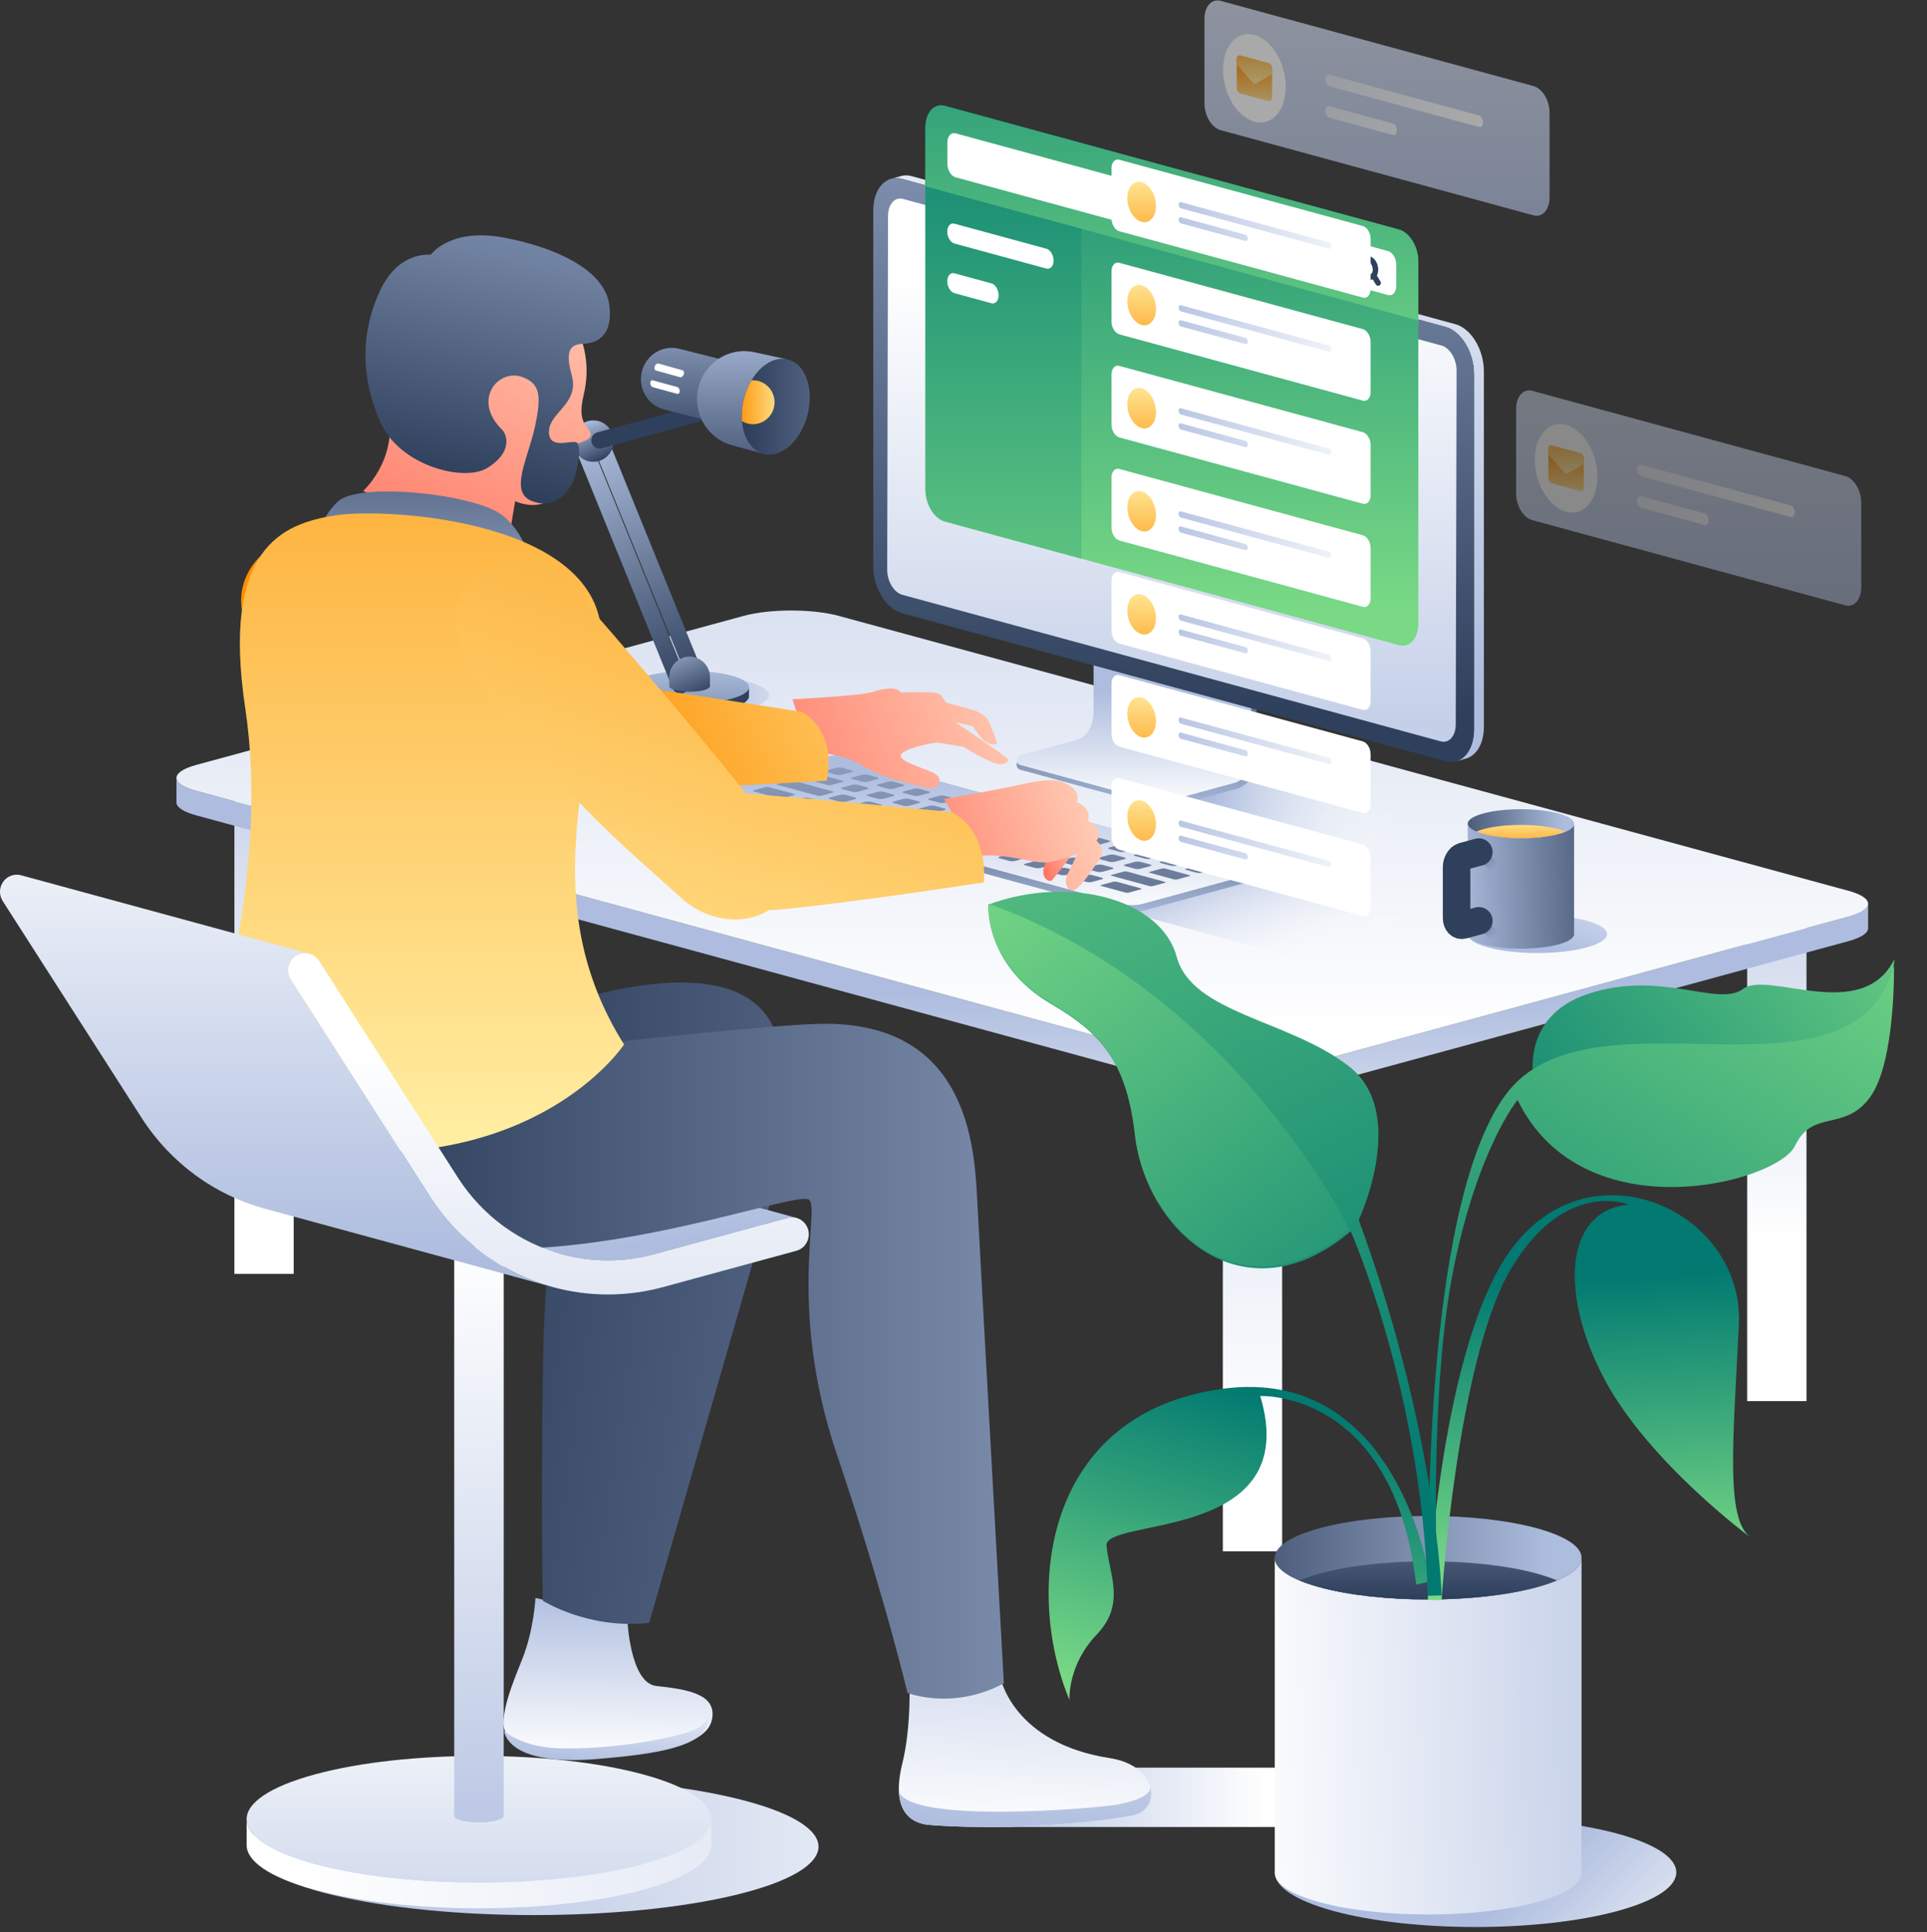 <svg width="350" height="351" viewBox="0 0 350 351" fill="none" xmlns="http://www.w3.org/2000/svg">
<rect x="0" y="0" width="350" height="351" fill="#333333" stroke="none"/>
<path d="M232.875 281.826H222.104V190.029H232.875V281.826Z" fill="url(#paint0_linear_38_4277)"/>
<path d="M328.11 254.534H317.339V162.736H328.11V254.534Z" fill="url(#paint1_linear_38_4277)"/>
<path d="M53.345 231.428H42.574V139.631H53.345V231.428Z" fill="url(#paint2_linear_38_4277)"/>
<path d="M32.051 141.315C32.051 142.166 33.241 143.016 35.624 143.665L219.023 193.61C223.785 194.907 231.508 194.907 236.27 193.61L335.731 166.524C338.112 165.876 339.304 165.027 339.304 164.177V168.63C339.304 169.48 338.112 170.329 335.731 170.977L236.27 198.063C231.508 199.36 223.785 199.36 219.023 198.063L35.624 148.119C33.241 147.47 32.051 146.619 32.051 145.769V141.315Z" fill="url(#paint3_linear_38_4277)"/>
<path d="M32.051 141.315C32.051 140.466 33.243 139.616 35.624 138.968L135.085 111.882C139.847 110.585 147.57 110.585 152.332 111.882L335.731 161.827C338.114 162.476 339.304 163.326 339.304 164.177C339.304 165.026 338.112 165.876 335.731 166.524L236.27 193.61C231.508 194.907 223.785 194.907 219.023 193.61L35.624 143.665C33.241 143.016 32.051 142.166 32.051 141.315Z" fill="url(#paint4_linear_38_4277)"/>
<path d="M265.633 151.085L209.599 135.825L190.167 141.117L246.201 156.377L265.633 151.085Z" fill="url(#paint5_linear_38_4277)"/>
<path d="M228.239 86.24V137.615C228.239 141.283 226.146 142.887 224.486 143.34L213.351 146.372C212.026 146.733 210.632 146.733 209.308 146.372L185.322 139.84C184.421 139.595 184.421 138.294 185.322 138.048L195.932 135.159C197.592 134.707 198.943 132.469 198.943 130.17V78.261L228.239 86.24Z" fill="url(#paint6_linear_38_4277)"/>
<path d="M227.262 86.571V137.316C227.262 139.563 225.942 141.751 224.319 142.193L212.707 145.355C211.413 145.707 210.049 145.707 208.755 145.355L185.307 138.97C184.425 138.73 184.425 137.458 185.307 137.218L195.679 134.394C197.302 133.952 198.622 131.764 198.622 129.517V78.772L227.262 86.571Z" fill="url(#paint7_linear_38_4277)"/>
<path d="M264.443 138.307C266.362 137.785 267.72 135.566 267.72 132.537V67.951C267.72 63.999 265.407 60.165 262.553 59.388L163.778 32.489C163.111 32.307 162.473 32.308 161.888 32.467L163.684 31.979C164.269 31.819 164.907 31.818 165.574 32L264.349 58.898C267.203 59.676 269.517 63.51 269.517 67.462V132.048C269.517 135.077 268.158 137.296 266.239 137.818L264.443 138.307Z" fill="url(#paint8_linear_38_4277)"/>
<path d="M264.442 138.307C263.857 138.467 263.22 138.468 262.553 138.286L163.777 111.387C160.923 110.61 158.61 106.776 158.61 102.824V38.237C158.61 35.209 159.969 32.99 161.888 32.467C162.473 32.308 163.11 32.307 163.777 32.489L262.553 59.388C265.407 60.165 267.721 63.999 267.721 67.951V132.537C267.721 135.566 266.361 137.785 264.442 138.307Z" fill="url(#paint9_linear_38_4277)"/>
<path d="M163.033 36.135C163.344 36.05 163.683 36.049 164.037 36.146L261.816 62.774C263.331 63.186 264.559 65.221 264.559 67.319L264.406 131.63C264.406 133.237 263.685 134.415 262.666 134.692C262.356 134.777 262.017 134.778 261.663 134.681L163.883 108.054C162.368 107.641 161.14 105.606 161.14 103.508L161.294 39.197C161.294 37.59 162.015 36.412 163.033 36.135Z" fill="url(#paint10_linear_38_4277)"/>
<path d="M266.137 169.774L199.27 151.565L176.082 157.88L242.948 176.089L266.137 169.774Z" fill="url(#paint11_linear_38_4277)"/>
<path d="M128.948 143.533C128.948 143.709 129.189 143.886 129.682 144.02L203.864 164.222C204.842 164.488 206.429 164.488 207.408 164.222L228.177 158.566C228.662 158.434 228.911 158.26 228.911 158.087V159.368C228.911 159.541 228.662 159.715 228.177 159.847L207.408 165.503C206.429 165.769 204.842 165.769 203.864 165.503L129.682 145.301C129.189 145.167 128.948 144.99 128.948 144.814V143.533Z" fill="url(#paint12_linear_38_4277)"/>
<path d="M128.948 143.533C128.948 143.36 129.197 143.187 129.682 143.055L150.451 137.399C151.43 137.132 153.017 137.132 153.996 137.399L228.177 157.601C228.671 157.735 228.911 157.911 228.911 158.087C228.911 158.26 228.662 158.434 228.177 158.566L207.408 164.222C206.429 164.488 204.842 164.488 203.864 164.222L129.682 144.02C129.189 143.885 128.948 143.709 128.948 143.533Z" fill="url(#paint13_linear_38_4277)"/>
<path d="M151.887 140.726L150.141 140.25C149.846 140.17 149.846 140.04 150.141 139.959L151.887 139.484C152.182 139.403 152.659 139.403 152.953 139.484L154.699 139.959C154.994 140.04 154.994 140.17 154.699 140.25L152.953 140.726C152.659 140.806 152.182 140.806 151.887 140.726Z" fill="url(#paint14_linear_38_4277)"/>
<path d="M157.624 141.998L159.37 141.522C159.665 141.442 159.665 141.312 159.37 141.232L157.624 140.756C157.329 140.675 156.852 140.675 156.557 140.756L154.811 141.232C154.517 141.312 154.517 141.442 154.811 141.522L156.557 141.998C156.852 142.078 157.329 142.078 157.624 141.998Z" fill="url(#paint15_linear_38_4277)"/>
<path d="M162.294 143.27L164.04 142.794C164.335 142.714 164.335 142.584 164.04 142.503L162.294 142.028C161.999 141.947 161.522 141.947 161.227 142.028L159.481 142.503C159.186 142.584 159.186 142.714 159.481 142.794L161.227 143.27C161.522 143.35 161.999 143.35 162.294 143.27Z" fill="url(#paint16_linear_38_4277)"/>
<path d="M166.964 144.541L168.71 144.066C169.005 143.986 169.005 143.856 168.71 143.775L166.964 143.3C166.669 143.219 166.192 143.219 165.898 143.3L164.152 143.775C163.857 143.856 163.857 143.986 164.152 144.066L165.898 144.541C166.192 144.622 166.669 144.622 166.964 144.541Z" fill="url(#paint17_linear_38_4277)"/>
<path d="M171.634 145.813L173.38 145.338C173.675 145.258 173.675 145.128 173.38 145.047L171.634 144.571C171.34 144.491 170.862 144.491 170.568 144.571L168.822 145.047C168.527 145.128 168.527 145.258 168.822 145.338L170.568 145.813C170.862 145.894 171.34 145.894 171.634 145.813Z" fill="url(#paint18_linear_38_4277)"/>
<path d="M176.304 147.085L178.05 146.609C178.345 146.529 178.345 146.399 178.05 146.318L176.304 145.843C176.009 145.763 175.532 145.763 175.238 145.843L173.492 146.318C173.197 146.399 173.197 146.529 173.492 146.609L175.238 147.085C175.532 147.165 176.009 147.165 176.304 147.085Z" fill="url(#paint19_linear_38_4277)"/>
<path d="M180.975 148.357L182.721 147.881C183.015 147.801 183.015 147.671 182.721 147.591L180.975 147.115C180.68 147.035 180.203 147.035 179.908 147.115L178.162 147.591C177.867 147.671 177.867 147.801 178.162 147.881L179.908 148.357C180.203 148.437 180.68 148.437 180.975 148.357Z" fill="url(#paint20_linear_38_4277)"/>
<path d="M185.645 149.629L187.391 149.153C187.685 149.073 187.685 148.943 187.391 148.862L185.645 148.387C185.35 148.306 184.873 148.306 184.578 148.387L182.832 148.862C182.537 148.943 182.537 149.073 182.832 149.153L184.578 149.629C184.873 149.709 185.35 149.709 185.645 149.629Z" fill="url(#paint21_linear_38_4277)"/>
<path d="M190.315 150.901L192.061 150.425C192.356 150.345 192.356 150.215 192.061 150.135L190.315 149.659C190.02 149.578 189.543 149.578 189.248 149.659L187.502 150.135C187.208 150.215 187.208 150.345 187.502 150.425L189.248 150.901C189.543 150.981 190.02 150.981 190.315 150.901Z" fill="url(#paint22_linear_38_4277)"/>
<path d="M194.985 152.172L196.731 151.697C197.026 151.616 197.026 151.486 196.731 151.406L194.985 150.93C194.69 150.85 194.213 150.85 193.918 150.93L192.172 151.406C191.878 151.486 191.878 151.616 192.172 151.697L193.918 152.172C194.213 152.252 194.69 152.252 194.985 152.172Z" fill="url(#paint23_linear_38_4277)"/>
<path d="M199.655 153.444L201.401 152.969C201.696 152.888 201.696 152.758 201.401 152.678L199.655 152.202C199.36 152.122 198.883 152.122 198.588 152.202L196.842 152.678C196.548 152.758 196.548 152.888 196.842 152.969L198.588 153.444C198.883 153.524 199.36 153.524 199.655 153.444Z" fill="url(#paint24_linear_38_4277)"/>
<path d="M204.325 154.716L206.071 154.24C206.366 154.16 206.366 154.03 206.071 153.95L204.325 153.474C204.031 153.393 203.553 153.393 203.259 153.474L201.513 153.95C201.218 154.03 201.218 154.16 201.513 154.24L203.259 154.716C203.553 154.796 204.031 154.796 204.325 154.716Z" fill="url(#paint25_linear_38_4277)"/>
<path d="M208.995 155.988L210.741 155.512C211.036 155.432 211.036 155.302 210.741 155.221L208.995 154.746C208.701 154.665 208.223 154.665 207.929 154.746L206.183 155.221C205.888 155.302 205.888 155.432 206.183 155.512L207.929 155.988C208.223 156.068 208.701 156.068 208.995 155.988Z" fill="url(#paint26_linear_38_4277)"/>
<path d="M213.666 157.26L215.412 156.784C215.706 156.704 215.706 156.574 215.412 156.494L213.666 156.018C213.371 155.937 212.894 155.937 212.599 156.018L210.853 156.494C210.558 156.574 210.558 156.704 210.853 156.784L212.599 157.26C212.894 157.34 213.371 157.34 213.666 157.26Z" fill="url(#paint27_linear_38_4277)"/>
<path d="M218.336 158.531L220.082 158.056C220.376 157.975 220.376 157.845 220.082 157.765L218.336 157.289C218.041 157.209 217.564 157.209 217.269 157.289L215.523 157.765C215.228 157.845 215.228 157.975 215.523 158.056L217.269 158.531C217.564 158.612 218.041 158.612 218.336 158.531Z" fill="url(#paint28_linear_38_4277)"/>
<path d="M149.149 144.566L151.349 143.967C151.518 143.921 151.518 143.846 151.349 143.8L144 141.799C143.83 141.753 143.556 141.753 143.387 141.799L141.186 142.398C141.017 142.444 141.017 142.519 141.186 142.565L148.536 144.566C148.705 144.612 148.979 144.612 149.149 144.566Z" fill="url(#paint29_linear_38_4277)"/>
<path d="M153.567 145.646L155.313 145.171C155.608 145.09 155.608 144.96 155.313 144.88L153.567 144.404C153.272 144.324 152.795 144.324 152.5 144.404L150.754 144.88C150.46 144.96 150.46 145.09 150.754 145.171L152.5 145.646C152.795 145.727 153.272 145.727 153.567 145.646Z" fill="url(#paint30_linear_38_4277)"/>
<path d="M158.237 146.918L159.983 146.442C160.278 146.362 160.278 146.232 159.983 146.152L158.237 145.676C157.943 145.596 157.465 145.596 157.171 145.676L155.425 146.152C155.13 146.232 155.13 146.362 155.425 146.442L157.171 146.918C157.465 146.998 157.943 146.998 158.237 146.918Z" fill="url(#paint31_linear_38_4277)"/>
<path d="M162.907 148.19L164.653 147.714C164.948 147.634 164.948 147.504 164.653 147.423L162.907 146.948C162.612 146.868 162.135 146.868 161.841 146.948L160.095 147.423C159.8 147.504 159.8 147.634 160.095 147.714L161.841 148.19C162.135 148.27 162.612 148.27 162.907 148.19Z" fill="url(#paint32_linear_38_4277)"/>
<path d="M167.577 149.462L169.323 148.986C169.618 148.906 169.618 148.776 169.323 148.696L167.577 148.22C167.282 148.14 166.805 148.14 166.51 148.22L164.765 148.696C164.47 148.776 164.47 148.906 164.765 148.986L166.51 149.462C166.805 149.542 167.282 149.542 167.577 149.462Z" fill="url(#paint33_linear_38_4277)"/>
<path d="M172.248 150.733L173.994 150.258C174.288 150.178 174.288 150.047 173.994 149.967L172.248 149.491C171.953 149.411 171.476 149.411 171.181 149.491L169.435 149.967C169.14 150.047 169.14 150.178 169.435 150.258L171.181 150.733C171.476 150.814 171.953 150.814 172.248 150.733Z" fill="url(#paint34_linear_38_4277)"/>
<path d="M176.917 152.005L178.663 151.53C178.958 151.45 178.958 151.319 178.663 151.239L176.917 150.763C176.623 150.683 176.146 150.683 175.851 150.763L174.105 151.239C173.81 151.319 173.81 151.45 174.105 151.53L175.851 152.005C176.146 152.086 176.623 152.086 176.917 152.005Z" fill="url(#paint35_linear_38_4277)"/>
<path d="M181.588 153.277L183.334 152.802C183.629 152.721 183.629 152.591 183.334 152.511L181.588 152.035C181.293 151.955 180.816 151.955 180.521 152.035L178.775 152.511C178.481 152.591 178.481 152.721 178.775 152.802L180.521 153.277C180.816 153.357 181.293 153.357 181.588 153.277Z" fill="url(#paint36_linear_38_4277)"/>
<path d="M186.258 154.549L188.004 154.074C188.299 153.993 188.299 153.863 188.004 153.783L186.258 153.307C185.963 153.227 185.486 153.227 185.191 153.307L183.445 153.783C183.151 153.863 183.151 153.993 183.445 154.074L185.191 154.549C185.486 154.629 185.963 154.629 186.258 154.549Z" fill="url(#paint37_linear_38_4277)"/>
<path d="M190.928 155.821L192.674 155.346C192.969 155.265 192.969 155.135 192.674 155.055L190.928 154.579C190.633 154.499 190.156 154.499 189.861 154.579L188.115 155.055C187.821 155.135 187.821 155.265 188.115 155.346L189.861 155.821C190.156 155.901 190.633 155.901 190.928 155.821Z" fill="url(#paint38_linear_38_4277)"/>
<path d="M195.598 157.092L197.344 156.617C197.639 156.536 197.639 156.406 197.344 156.326L195.598 155.85C195.304 155.77 194.826 155.77 194.532 155.85L192.786 156.326C192.491 156.406 192.491 156.536 192.786 156.617L194.532 157.092C194.826 157.173 195.304 157.173 195.598 157.092Z" fill="url(#paint39_linear_38_4277)"/>
<path d="M200.268 158.364L202.014 157.889C202.309 157.808 202.309 157.679 202.014 157.598L200.268 157.122C199.974 157.042 199.496 157.042 199.202 157.122L197.456 157.598C197.161 157.679 197.161 157.808 197.456 157.889L199.202 158.364C199.496 158.445 199.974 158.445 200.268 158.364Z" fill="url(#paint40_linear_38_4277)"/>
<path d="M209.341 160.98L211.622 160.359C211.769 160.319 211.769 160.254 211.622 160.214L204.671 158.321C204.524 158.282 204.287 158.282 204.14 158.321L201.858 158.942C201.711 158.982 201.711 159.048 201.858 159.087L208.81 160.98C208.956 161.02 209.194 161.02 209.341 160.98Z" fill="url(#paint41_linear_38_4277)"/>
<path d="M150.946 142.604L153.065 142.027C153.257 141.975 153.257 141.89 153.065 141.838L148.502 140.596C148.31 140.543 148 140.543 147.808 140.596L145.689 141.172C145.497 141.225 145.497 141.309 145.689 141.362L150.252 142.604C150.444 142.656 150.754 142.656 150.946 142.604Z" fill="url(#paint42_linear_38_4277)"/>
<path d="M155.803 143.826L157.549 143.35C157.843 143.27 157.843 143.14 157.549 143.059L155.803 142.584C155.508 142.503 155.031 142.503 154.736 142.584L152.99 143.059C152.695 143.14 152.695 143.27 152.99 143.35L154.736 143.826C155.031 143.906 155.508 143.906 155.803 143.826Z" fill="url(#paint43_linear_38_4277)"/>
<path d="M160.473 145.097L162.219 144.621C162.513 144.541 162.513 144.411 162.219 144.331L160.473 143.855C160.178 143.775 159.701 143.775 159.406 143.855L157.66 144.331C157.365 144.411 157.365 144.541 157.66 144.621L159.406 145.097C159.701 145.177 160.178 145.177 160.473 145.097Z" fill="url(#paint44_linear_38_4277)"/>
<path d="M165.143 146.369L166.889 145.893C167.183 145.813 167.183 145.683 166.889 145.602L165.143 145.127C164.848 145.047 164.371 145.047 164.076 145.127L162.33 145.602C162.035 145.683 162.035 145.813 162.33 145.893L164.076 146.369C164.371 146.449 164.848 146.449 165.143 146.369Z" fill="url(#paint45_linear_38_4277)"/>
<path d="M169.813 147.641L171.559 147.165C171.854 147.085 171.854 146.955 171.559 146.874L169.813 146.399C169.518 146.319 169.041 146.319 168.746 146.399L167 146.874C166.706 146.955 166.706 147.085 167 147.165L168.746 147.641C169.041 147.721 169.518 147.721 169.813 147.641Z" fill="url(#paint46_linear_38_4277)"/>
<path d="M174.483 148.913L176.229 148.437C176.524 148.357 176.524 148.227 176.229 148.147L174.483 147.671C174.188 147.59 173.711 147.59 173.416 147.671L171.67 148.147C171.376 148.227 171.376 148.357 171.67 148.437L173.416 148.913C173.711 148.993 174.188 148.993 174.483 148.913Z" fill="url(#paint47_linear_38_4277)"/>
<path d="M179.153 150.184L180.899 149.709C181.194 149.628 181.194 149.498 180.899 149.418L179.153 148.942C178.859 148.862 178.381 148.862 178.087 148.942L176.341 149.418C176.046 149.498 176.046 149.628 176.341 149.709L178.087 150.184C178.381 150.265 178.859 150.265 179.153 150.184Z" fill="url(#paint48_linear_38_4277)"/>
<path d="M183.823 151.456L185.569 150.981C185.864 150.9 185.864 150.771 185.569 150.69L183.823 150.214C183.529 150.134 183.051 150.134 182.757 150.214L181.011 150.69C180.716 150.771 180.716 150.9 181.011 150.981L182.757 151.456C183.051 151.537 183.529 151.537 183.823 151.456Z" fill="url(#paint49_linear_38_4277)"/>
<path d="M188.493 152.728L190.239 152.253C190.534 152.172 190.534 152.042 190.239 151.962L188.493 151.486C188.199 151.406 187.721 151.406 187.427 151.486L185.681 151.962C185.386 152.042 185.386 152.172 185.681 152.253L187.427 152.728C187.721 152.808 188.199 152.808 188.493 152.728Z" fill="url(#paint50_linear_38_4277)"/>
<path d="M193.164 154L194.91 153.524C195.204 153.444 195.204 153.314 194.91 153.234L193.164 152.758C192.869 152.678 192.392 152.678 192.097 152.758L190.351 153.234C190.056 153.314 190.056 153.444 190.351 153.524L192.097 154C192.392 154.08 192.869 154.08 193.164 154Z" fill="url(#paint51_linear_38_4277)"/>
<path d="M197.834 155.272L199.58 154.796C199.874 154.716 199.874 154.586 199.58 154.506L197.834 154.03C197.539 153.95 197.062 153.95 196.767 154.03L195.021 154.506C194.726 154.586 194.726 154.716 195.021 154.796L196.767 155.272C197.062 155.352 197.539 155.352 197.834 155.272Z" fill="url(#paint52_linear_38_4277)"/>
<path d="M202.504 156.543L204.25 156.068C204.545 155.987 204.545 155.857 204.25 155.777L202.504 155.301C202.209 155.221 201.732 155.221 201.437 155.301L199.691 155.777C199.397 155.857 199.397 155.987 199.691 156.068L201.437 156.543C201.732 156.624 202.209 156.624 202.504 156.543Z" fill="url(#paint53_linear_38_4277)"/>
<path d="M207.174 157.815L208.92 157.34C209.215 157.259 209.215 157.13 208.92 157.049L207.174 156.573C206.879 156.493 206.402 156.493 206.107 156.573L204.361 157.049C204.067 157.13 204.067 157.259 204.361 157.34L206.107 157.815C206.402 157.896 206.879 157.896 207.174 157.815Z" fill="url(#paint54_linear_38_4277)"/>
<path d="M213.859 159.75L216.026 159.16C216.205 159.111 216.205 159.032 216.026 158.984L211.634 157.788C211.456 157.74 211.166 157.74 210.988 157.788L208.821 158.378C208.642 158.427 208.642 158.506 208.821 158.554L213.213 159.75C213.391 159.798 213.681 159.798 213.859 159.75Z" fill="url(#paint55_linear_38_4277)"/>
<path d="M142.139 145.002L144.258 144.425C144.45 144.373 144.45 144.289 144.258 144.236L139.695 142.994C139.503 142.942 139.193 142.942 139.001 142.994L136.882 143.571C136.69 143.623 136.69 143.708 136.882 143.76L141.445 145.002C141.637 145.055 141.947 145.055 142.139 145.002Z" fill="url(#paint56_linear_38_4277)"/>
<path d="M146.996 146.224L148.742 145.748C149.036 145.668 149.036 145.538 148.742 145.457L146.996 144.982C146.701 144.902 146.224 144.902 145.929 144.982L144.183 145.457C143.888 145.538 143.888 145.668 144.183 145.748L145.929 146.224C146.224 146.304 146.701 146.304 146.996 146.224Z" fill="url(#paint57_linear_38_4277)"/>
<path d="M151.666 147.495L153.411 147.02C153.706 146.939 153.706 146.809 153.411 146.729L151.666 146.253C151.371 146.173 150.894 146.173 150.599 146.253L148.853 146.729C148.558 146.809 148.558 146.939 148.853 147.02L150.599 147.495C150.894 147.575 151.371 147.575 151.666 147.495Z" fill="url(#paint58_linear_38_4277)"/>
<path d="M174.963 153.869L176.817 153.364C177.081 153.292 177.081 153.175 176.817 153.103L156.283 147.511C156.018 147.439 155.588 147.439 155.323 147.511L153.47 148.016C153.205 148.088 153.205 148.205 153.47 148.277L174.003 153.869C174.268 153.941 174.698 153.941 174.963 153.869Z" fill="url(#paint59_linear_38_4277)"/>
<path d="M179.687 155.126L181.433 154.651C181.727 154.57 181.727 154.44 181.433 154.36L179.687 153.884C179.392 153.804 178.915 153.804 178.62 153.884L176.874 154.36C176.579 154.44 176.579 154.57 176.874 154.651L178.62 155.126C178.915 155.207 179.392 155.207 179.687 155.126Z" fill="url(#paint60_linear_38_4277)"/>
<path d="M184.357 156.398L186.103 155.923C186.397 155.842 186.397 155.713 186.103 155.632L184.357 155.156C184.062 155.076 183.585 155.076 183.29 155.156L181.544 155.632C181.249 155.713 181.249 155.842 181.544 155.923L183.29 156.398C183.585 156.479 184.062 156.479 184.357 156.398Z" fill="url(#paint61_linear_38_4277)"/>
<path d="M189.027 157.67L190.773 157.195C191.068 157.114 191.068 156.984 190.773 156.904L189.027 156.428C188.732 156.348 188.255 156.348 187.96 156.428L186.214 156.904C185.92 156.984 185.92 157.114 186.214 157.195L187.96 157.67C188.255 157.75 188.732 157.75 189.027 157.67Z" fill="url(#paint62_linear_38_4277)"/>
<path d="M193.697 158.941L195.443 158.466C195.738 158.386 195.738 158.256 195.443 158.175L193.697 157.699C193.402 157.619 192.925 157.619 192.63 157.699L190.884 158.175C190.59 158.256 190.59 158.386 190.884 158.466L192.63 158.941C192.925 159.022 193.402 159.022 193.697 158.941Z" fill="url(#paint63_linear_38_4277)"/>
<path d="M198.367 160.213L200.113 159.738C200.408 159.658 200.408 159.527 200.113 159.447L198.367 158.971C198.072 158.891 197.595 158.891 197.3 158.971L195.554 159.447C195.26 159.527 195.26 159.658 195.554 159.738L197.3 160.213C197.595 160.294 198.072 160.294 198.367 160.213Z" fill="url(#paint64_linear_38_4277)"/>
<path d="M205.073 162.142L207.198 161.564C207.388 161.512 207.388 161.428 207.198 161.376L202.847 160.192C202.657 160.14 202.35 160.14 202.16 160.192L200.035 160.771C199.845 160.822 199.845 160.906 200.035 160.958L204.386 162.142C204.576 162.194 204.883 162.194 205.073 162.142Z" fill="url(#paint65_linear_38_4277)"/>
<path d="M170.325 19.219C170.723 19.111 171.157 19.111 171.611 19.235L254.088 41.695C256.034 42.225 257.612 44.839 257.612 47.534V113.281C257.612 115.347 256.684 116.859 255.374 117.216C254.976 117.324 254.542 117.324 254.088 117.201L171.611 94.74C169.665 94.21 168.088 91.596 168.088 88.901V23.154C168.088 21.088 169.016 19.576 170.325 19.219Z" fill="url(#paint66_linear_38_4277)"/>
<path d="M196.421 25.991L171.611 19.234C171.157 19.11 170.723 19.111 170.325 19.219C169.016 19.576 168.088 21.088 168.088 23.154V88.901C168.088 91.596 169.665 94.21 171.611 94.74L196.421 101.497V25.991Z" fill="url(#paint67_linear_38_4277)"/>
<path d="M254.088 41.695L171.611 19.235C171.157 19.111 170.723 19.111 170.325 19.219C169.016 19.576 168.088 21.088 168.088 23.154V33.846L257.612 58.225V47.534C257.612 44.839 256.034 42.225 254.088 41.695Z" fill="url(#paint68_linear_38_4277)"/>
<path d="M173.019 24.214C173.186 24.169 173.367 24.169 173.557 24.221L252.117 45.615C252.935 45.837 253.597 46.936 253.597 48.068V51.955C253.597 52.824 253.205 53.459 252.654 53.609C252.488 53.654 252.307 53.654 252.117 53.602L173.557 32.208C172.739 31.985 172.076 30.887 172.076 29.755V25.868C172.076 24.998 172.468 24.364 173.019 24.214Z" fill="white"/>
<path d="M248.229 47.043C248.649 46.929 249.146 47.185 249.485 47.748C249.942 48.505 249.942 49.532 249.485 50.041C249.368 50.172 249.232 50.255 249.086 50.295C248.666 50.409 248.17 50.153 247.83 49.59C247.373 48.833 247.373 47.806 247.83 47.297C247.947 47.166 248.084 47.083 248.229 47.043Z" stroke="#2E405C" stroke-miterlimit="10" stroke-linecap="round"/>
<path d="M250.314 51.412L249.486 50.041" stroke="#2E405C" stroke-miterlimit="10" stroke-linecap="round"/>
<path d="M172.878 40.628C173.025 40.589 173.184 40.589 173.351 40.635L190.057 45.184C190.776 45.38 191.359 46.346 191.359 47.342C191.359 48.107 191.014 48.665 190.53 48.797C190.383 48.837 190.224 48.837 190.057 48.791L173.351 44.241C172.632 44.045 172.049 43.08 172.049 42.083C172.049 41.318 172.394 40.761 172.878 40.628Z" fill="white"/>
<path d="M172.878 49.645C173.025 49.605 173.184 49.606 173.351 49.651L180.074 51.482C180.793 51.678 181.376 52.644 181.376 53.64C181.376 54.405 181.031 54.963 180.546 55.095C180.4 55.135 180.24 55.134 180.074 55.089L173.351 53.258C172.632 53.062 172.049 52.096 172.049 51.1C172.049 50.335 172.394 49.777 172.878 49.645Z" fill="white"/>
<path d="M202.776 29.011C202.937 28.967 203.111 28.967 203.294 29.017L247.529 41.063C248.31 41.276 248.944 42.325 248.944 43.407V52.482C248.944 53.312 248.572 53.919 248.046 54.062C247.886 54.106 247.711 54.106 247.529 54.056L203.294 42.01C202.512 41.797 201.879 40.748 201.879 39.665V30.59C201.879 29.761 202.251 29.154 202.776 29.011Z" fill="white"/>
<path d="M206.402 33.087C206.697 33.006 207.018 33.006 207.355 33.098C208.793 33.489 209.96 35.422 209.96 37.414C209.96 38.941 209.275 40.059 208.307 40.323C208.012 40.403 207.691 40.403 207.355 40.312C205.916 39.92 204.75 37.987 204.75 35.995C204.75 34.468 205.435 33.35 206.402 33.087Z" fill="url(#paint69_linear_38_4277)"/>
<path d="M214.32 36.714C214.365 36.701 214.415 36.701 214.467 36.715L241.434 44.059C241.659 44.121 241.841 44.423 241.841 44.734C241.841 44.974 241.733 45.147 241.581 45.189C241.535 45.201 241.486 45.201 241.434 45.187L214.467 37.843C214.242 37.782 214.06 37.48 214.06 37.168C214.06 36.929 214.168 36.755 214.32 36.714Z" fill="url(#paint70_linear_38_4277)"/>
<path d="M214.32 39.45C214.365 39.438 214.415 39.438 214.467 39.452L226.235 42.657C226.46 42.718 226.642 43.02 226.642 43.331C226.642 43.571 226.534 43.745 226.381 43.786C226.336 43.799 226.287 43.798 226.235 43.784L214.467 40.579C214.242 40.518 214.06 40.217 214.06 39.905C214.06 39.665 214.168 39.491 214.32 39.45Z" fill="url(#paint71_linear_38_4277)"/>
<path d="M202.776 47.737C202.937 47.693 203.111 47.692 203.294 47.742L247.529 59.789C248.31 60.002 248.944 61.051 248.944 62.133V71.208C248.944 72.037 248.572 72.645 248.046 72.788C247.886 72.832 247.711 72.832 247.529 72.782L203.294 60.736C202.512 60.523 201.879 59.473 201.879 58.391V49.316C201.879 48.487 202.251 47.88 202.776 47.737Z" fill="white"/>
<path d="M206.402 51.812C206.697 51.732 207.018 51.731 207.355 51.823C208.793 52.215 209.96 54.147 209.96 56.14C209.96 57.666 209.275 58.785 208.307 59.048C208.012 59.129 207.691 59.129 207.355 59.037C205.916 58.645 204.75 56.713 204.75 54.721C204.75 53.194 205.435 52.076 206.402 51.812Z" fill="url(#paint72_linear_38_4277)"/>
<path d="M214.32 55.44C214.365 55.427 214.415 55.427 214.467 55.441L241.434 62.785C241.659 62.846 241.841 63.148 241.841 63.46C241.841 63.7 241.733 63.873 241.581 63.914C241.535 63.927 241.486 63.927 241.434 63.913L214.467 56.569C214.242 56.507 214.06 56.206 214.06 55.894C214.06 55.654 214.168 55.481 214.32 55.44Z" fill="url(#paint73_linear_38_4277)"/>
<path d="M214.32 58.176C214.365 58.163 214.415 58.164 214.467 58.178L226.235 61.383C226.46 61.444 226.642 61.746 226.642 62.057C226.642 62.297 226.534 62.471 226.381 62.512C226.336 62.525 226.287 62.524 226.235 62.51L214.467 59.305C214.242 59.244 214.06 58.942 214.06 58.631C214.06 58.391 214.168 58.217 214.32 58.176Z" fill="url(#paint74_linear_38_4277)"/>
<path d="M202.776 66.463C202.937 66.419 203.111 66.418 203.294 66.468L247.529 78.514C248.31 78.728 248.944 79.777 248.944 80.859V89.934C248.944 90.763 248.572 91.371 248.046 91.514C247.886 91.557 247.711 91.558 247.529 91.508L203.294 79.462C202.512 79.249 201.879 78.199 201.879 77.117V68.042C201.879 67.213 202.251 66.606 202.776 66.463Z" fill="white"/>
<path d="M206.402 70.538C206.697 70.458 207.018 70.458 207.355 70.549C208.793 70.941 209.96 72.874 209.96 74.866C209.96 76.392 209.275 77.511 208.307 77.774C208.012 77.855 207.691 77.855 207.355 77.763C205.916 77.371 204.75 75.439 204.75 73.447C204.75 71.92 205.435 70.802 206.402 70.538Z" fill="url(#paint75_linear_38_4277)"/>
<path d="M214.32 74.165C214.365 74.153 214.415 74.153 214.467 74.167L241.434 81.511C241.659 81.572 241.841 81.874 241.841 82.186C241.841 82.425 241.733 82.599 241.581 82.64C241.535 82.653 241.486 82.653 241.434 82.638L214.467 75.295C214.242 75.233 214.06 74.931 214.06 74.62C214.06 74.38 214.168 74.207 214.32 74.165Z" fill="url(#paint76_linear_38_4277)"/>
<path d="M214.32 76.902C214.365 76.889 214.415 76.89 214.467 76.904L226.235 80.109C226.46 80.17 226.642 80.472 226.642 80.783C226.642 81.023 226.534 81.197 226.381 81.238C226.336 81.25 226.287 81.25 226.235 81.236L214.467 78.031C214.242 77.97 214.06 77.668 214.06 77.357C214.06 77.117 214.168 76.943 214.32 76.902Z" fill="url(#paint77_linear_38_4277)"/>
<path d="M202.776 85.188C202.937 85.145 203.111 85.144 203.294 85.194L247.529 97.24C248.31 97.453 248.944 98.503 248.944 99.585V108.66C248.944 109.489 248.572 110.096 248.046 110.239C247.886 110.283 247.711 110.284 247.529 110.234L203.294 98.188C202.512 97.975 201.879 96.925 201.879 95.843V86.768C201.879 85.939 202.251 85.331 202.776 85.188Z" fill="white"/>
<path d="M206.402 89.264C206.697 89.184 207.018 89.183 207.355 89.275C208.793 89.667 209.96 91.599 209.96 93.591C209.96 95.118 209.275 96.236 208.307 96.5C208.012 96.58 207.691 96.581 207.355 96.489C205.916 96.097 204.75 94.165 204.75 92.172C204.75 90.646 205.435 89.527 206.402 89.264Z" fill="url(#paint78_linear_38_4277)"/>
<path d="M214.32 92.891C214.365 92.879 214.415 92.879 214.467 92.893L241.434 100.237C241.659 100.298 241.841 100.6 241.841 100.912C241.841 101.151 241.733 101.325 241.581 101.366C241.535 101.378 241.486 101.378 241.434 101.364L214.467 94.02C214.242 93.959 214.06 93.657 214.06 93.346C214.06 93.106 214.168 92.933 214.32 92.891Z" fill="url(#paint79_linear_38_4277)"/>
<path d="M214.32 95.627C214.365 95.615 214.415 95.616 214.467 95.63L226.235 98.835C226.46 98.896 226.642 99.197 226.642 99.509C226.642 99.749 226.534 99.922 226.381 99.964C226.336 99.976 226.287 99.976 226.235 99.962L214.467 96.757C214.242 96.695 214.06 96.394 214.06 96.082C214.06 95.843 214.168 95.669 214.32 95.627Z" fill="url(#paint80_linear_38_4277)"/>
<path d="M202.776 103.914C202.937 103.871 203.111 103.87 203.294 103.92L247.529 115.966C248.31 116.179 248.944 117.229 248.944 118.311V127.386C248.944 128.215 248.572 128.822 248.046 128.966C247.886 129.009 247.711 129.01 247.529 128.96L203.294 116.914C202.512 116.701 201.879 115.651 201.879 114.569V105.494C201.879 104.665 202.251 104.058 202.776 103.914Z" fill="white"/>
<path d="M206.402 107.99C206.697 107.909 207.018 107.909 207.355 108.001C208.793 108.393 209.96 110.325 209.96 112.317C209.96 113.844 209.275 114.962 208.307 115.226C208.012 115.306 207.691 115.306 207.355 115.215C205.916 114.823 204.75 112.891 204.75 110.898C204.75 109.372 205.435 108.253 206.402 107.99Z" fill="url(#paint81_linear_38_4277)"/>
<path d="M214.32 111.617C214.365 111.605 214.415 111.605 214.467 111.619L241.434 118.963C241.659 119.024 241.841 119.326 241.841 119.638C241.841 119.877 241.733 120.051 241.581 120.092C241.535 120.105 241.486 120.105 241.434 120.09L214.467 112.746C214.242 112.685 214.06 112.383 214.06 112.072C214.06 111.832 214.168 111.659 214.32 111.617Z" fill="url(#paint82_linear_38_4277)"/>
<path d="M214.32 114.354C214.365 114.341 214.415 114.342 214.467 114.356L226.235 117.561C226.46 117.622 226.642 117.924 226.642 118.235C226.642 118.475 226.534 118.649 226.381 118.69C226.336 118.703 226.287 118.702 226.235 118.688L214.467 115.483C214.242 115.422 214.06 115.12 214.06 114.809C214.06 114.569 214.168 114.395 214.32 114.354Z" fill="url(#paint83_linear_38_4277)"/>
<path d="M202.776 122.639C202.937 122.596 203.111 122.595 203.294 122.645L247.529 134.691C248.31 134.904 248.944 135.954 248.944 137.036V146.111C248.944 146.94 248.572 147.548 248.046 147.691C247.886 147.734 247.711 147.735 247.529 147.685L203.294 135.639C202.512 135.426 201.879 134.376 201.879 133.294V124.219C201.879 123.39 202.251 122.783 202.776 122.639Z" fill="white"/>
<path d="M206.402 126.715C206.697 126.635 207.018 126.634 207.355 126.726C208.793 127.118 209.96 129.05 209.96 131.042C209.96 132.569 209.275 133.688 208.307 133.951C208.012 134.031 207.691 134.032 207.355 133.94C205.916 133.548 204.75 131.616 204.75 129.624C204.75 128.097 205.435 126.979 206.402 126.715Z" fill="url(#paint84_linear_38_4277)"/>
<path d="M214.32 130.342C214.365 130.33 214.415 130.33 214.467 130.344L241.434 137.688C241.659 137.749 241.841 138.051 241.841 138.363C241.841 138.602 241.733 138.776 241.581 138.817C241.535 138.83 241.486 138.83 241.434 138.815L214.467 131.472C214.242 131.41 214.06 131.108 214.06 130.797C214.06 130.557 214.168 130.384 214.32 130.342Z" fill="url(#paint85_linear_38_4277)"/>
<path d="M214.32 133.079C214.365 133.066 214.415 133.067 214.467 133.081L226.235 136.286C226.46 136.347 226.642 136.649 226.642 136.96C226.642 137.2 226.534 137.374 226.381 137.415C226.336 137.427 226.287 137.427 226.235 137.413L214.467 134.208C214.242 134.147 214.06 133.845 214.06 133.534C214.06 133.294 214.168 133.12 214.32 133.079Z" fill="url(#paint86_linear_38_4277)"/>
<path d="M202.776 141.366C202.937 141.322 203.111 141.321 203.294 141.371L247.529 153.418C248.31 153.631 248.944 154.68 248.944 155.762V164.837C248.944 165.666 248.572 166.274 248.046 166.417C247.886 166.46 247.711 166.461 247.529 166.411L203.294 154.365C202.512 154.152 201.879 153.102 201.879 152.02V142.945C201.879 142.116 202.251 141.509 202.776 141.366Z" fill="white"/>
<path d="M206.402 145.441C206.697 145.361 207.018 145.361 207.355 145.452C208.793 145.844 209.96 147.777 209.96 149.769C209.96 151.296 209.275 152.414 208.307 152.677C208.012 152.758 207.691 152.758 207.355 152.666C205.916 152.275 204.75 150.342 204.75 148.35C204.75 146.823 205.435 145.705 206.402 145.441Z" fill="url(#paint87_linear_38_4277)"/>
<path d="M214.32 149.068C214.365 149.056 214.415 149.056 214.467 149.07L241.434 156.414C241.659 156.475 241.841 156.777 241.841 157.089C241.841 157.328 241.733 157.502 241.581 157.543C241.535 157.556 241.486 157.556 241.434 157.541L214.467 150.198C214.242 150.136 214.06 149.834 214.06 149.523C214.06 149.283 214.168 149.11 214.32 149.068Z" fill="url(#paint88_linear_38_4277)"/>
<path d="M214.32 151.805C214.365 151.793 214.415 151.793 214.467 151.807L226.235 155.012C226.46 155.073 226.642 155.375 226.642 155.686C226.642 155.926 226.534 156.1 226.381 156.141C226.336 156.154 226.287 156.153 226.235 156.139L214.467 152.934C214.242 152.873 214.06 152.571 214.06 152.26C214.06 152.02 214.168 151.846 214.32 151.805Z" fill="url(#paint89_linear_38_4277)"/>
<g opacity="0.422">
<path d="M277.228 70.987C277.559 70.897 277.919 70.897 278.297 70.999L335.132 86.477C336.747 86.917 338.056 89.086 338.056 91.321V106.715C338.056 108.429 337.287 109.683 336.201 109.979C335.87 110.069 335.509 110.07 335.132 109.967L278.297 94.489C276.682 94.049 275.373 91.88 275.373 89.645V74.251C275.373 72.537 276.142 71.283 277.228 70.987Z" fill="url(#paint90_linear_38_4277)"/>
<path d="M282.363 77.163C283.007 76.988 283.71 76.987 284.444 77.187C287.589 78.043 290.138 82.267 290.138 86.621C290.138 89.958 288.641 92.402 286.526 92.978C285.882 93.153 285.179 93.155 284.444 92.955C281.3 92.098 278.751 87.875 278.751 83.52C278.751 80.183 280.248 77.739 282.363 77.163Z" fill="white"/>
<path d="M281.612 80.921C281.68 80.902 281.755 80.901 281.833 80.923L287.055 82.345C287.389 82.436 287.66 82.884 287.66 83.346V88.546C287.66 88.9 287.501 89.159 287.277 89.221C287.208 89.239 287.134 89.24 287.055 89.218L281.833 87.796C281.5 87.705 281.229 87.257 281.229 86.795V81.595C281.229 81.241 281.388 80.982 281.612 80.921Z" fill="url(#paint91_linear_38_4277)"/>
<path d="M281.612 80.921C281.68 80.902 281.755 80.901 281.833 80.923L287.055 82.345C287.389 82.436 287.66 82.884 287.66 83.346V84.305L284.714 86.019C284.688 86.034 284.66 86.046 284.632 86.054C284.483 86.094 284.313 86.029 284.175 85.872L281.229 82.554V81.595C281.229 81.241 281.388 80.982 281.612 80.921Z" fill="url(#paint92_linear_38_4277)"/>
<path d="M297.802 84.419C297.888 84.395 297.981 84.395 298.079 84.422L325.222 91.813C325.641 91.927 325.981 92.491 325.981 93.072C325.981 93.517 325.782 93.843 325.499 93.92C325.413 93.943 325.32 93.943 325.222 93.916L298.079 86.525C297.66 86.411 297.32 85.847 297.32 85.266C297.32 84.821 297.519 84.496 297.802 84.419Z" fill="url(#paint93_linear_38_4277)"/>
<path d="M297.802 90.132C297.888 90.109 297.981 90.109 298.079 90.135L309.575 93.266C309.995 93.38 310.334 93.944 310.334 94.525C310.334 94.97 310.135 95.295 309.853 95.372C309.767 95.396 309.673 95.396 309.575 95.37L298.079 92.239C297.66 92.125 297.32 91.561 297.32 90.98C297.32 90.535 297.52 90.21 297.802 90.132Z" fill="url(#paint94_linear_38_4277)"/>
</g>
<g opacity="0.578">
<path d="M220.62 0.141C220.95 0.051 221.311 0.05 221.688 0.153L278.524 15.631C280.138 16.07 281.447 18.239 281.447 20.475V35.869C281.447 37.582 280.678 38.837 279.592 39.132C279.262 39.223 278.901 39.223 278.524 39.12L221.688 23.642C220.074 23.203 218.765 21.034 218.765 18.798V3.405C218.765 1.691 219.534 0.437 220.62 0.141Z" fill="url(#paint95_linear_38_4277)"/>
<path d="M225.754 6.317C226.399 6.141 227.102 6.14 227.836 6.34C230.98 7.196 233.53 11.42 233.53 15.775C233.53 19.111 232.033 21.555 229.918 22.131C229.273 22.307 228.571 22.308 227.836 22.108C224.692 21.252 222.142 17.028 222.142 12.674C222.142 9.337 223.64 6.893 225.754 6.317Z" fill="white"/>
<path d="M225.004 10.074C225.072 10.056 225.147 10.055 225.225 10.077L230.447 11.499C230.781 11.59 231.052 12.038 231.052 12.5V17.7C231.052 18.054 230.893 18.313 230.668 18.374C230.6 18.393 230.525 18.393 230.447 18.372L225.225 16.95C224.891 16.859 224.621 16.411 224.621 15.948V10.749C224.621 10.395 224.779 10.136 225.004 10.074Z" fill="url(#paint96_linear_38_4277)"/>
<path d="M225.004 10.074C225.072 10.056 225.147 10.055 225.225 10.077L230.447 11.499C230.781 11.59 231.052 12.038 231.052 12.5V13.459L228.106 15.173C228.08 15.188 228.052 15.2 228.024 15.208C227.875 15.248 227.705 15.183 227.566 15.026L224.621 11.708V10.749C224.621 10.395 224.779 10.136 225.004 10.074Z" fill="url(#paint97_linear_38_4277)"/>
<path d="M241.193 13.572C241.279 13.549 241.373 13.549 241.471 13.576L268.613 20.967C269.033 21.081 269.373 21.645 269.373 22.226C269.373 22.671 269.173 22.996 268.891 23.073C268.805 23.097 268.712 23.097 268.613 23.07L241.471 15.679C241.052 15.565 240.712 15.001 240.712 14.42C240.712 13.975 240.911 13.649 241.193 13.572Z" fill="url(#paint98_linear_38_4277)"/>
<path d="M241.194 19.286C241.28 19.263 241.373 19.262 241.471 19.289L252.967 22.419C253.387 22.534 253.726 23.097 253.726 23.678C253.726 24.123 253.526 24.449 253.244 24.526C253.158 24.549 253.065 24.55 252.967 24.523L241.471 21.392C241.052 21.278 240.712 20.715 240.712 20.134C240.712 19.689 240.912 19.363 241.194 19.286Z" fill="url(#paint99_linear_38_4277)"/>
</g>
<path d="M114.464 126.3C114.464 125.422 115.696 124.544 118.156 123.874C123.078 122.534 131.058 122.534 135.98 123.874C138.443 124.545 139.672 125.424 139.672 126.303C139.672 127.18 138.44 128.058 135.98 128.728C131.058 130.069 123.078 130.069 118.156 128.728C115.693 128.058 114.464 127.179 114.464 126.3Z" fill="url(#paint100_linear_38_4277)"/>
<path d="M114.464 124.816C114.464 125.568 115.516 126.32 117.623 126.894C121.835 128.041 128.663 128.041 132.875 126.894C134.98 126.321 136.034 125.57 136.034 124.819V126.52C136.034 127.271 134.98 128.022 132.875 128.596C128.663 129.743 121.835 129.743 117.623 128.596C115.516 128.022 114.464 127.27 114.464 126.518V124.816Z" fill="url(#paint101_linear_38_4277)"/>
<path d="M114.464 124.816C114.464 124.065 115.518 123.314 117.623 122.74C121.835 121.593 128.663 121.593 132.875 122.74C134.982 123.314 136.034 124.066 136.034 124.818C136.034 125.569 134.98 126.321 132.875 126.894C128.663 128.041 121.835 128.041 117.623 126.894C115.516 126.32 114.464 125.568 114.464 124.816Z" fill="url(#paint102_linear_38_4277)"/>
<path d="M123.57 124.512L105.543 80.133" stroke="url(#paint103_linear_38_4277)" stroke-width="3" stroke-linecap="round" stroke-linejoin="round"/>
<path d="M126.642 123.677L108.615 79.298" stroke="url(#paint104_linear_38_4277)" stroke-width="3" stroke-linecap="round" stroke-linejoin="round"/>
<path d="M125.249 119.285C123.206 119.285 121.55 120.968 121.55 123.045V124.661C121.551 124.919 121.911 125.177 122.633 125.373C124.078 125.766 126.42 125.766 127.865 125.373C128.587 125.177 128.948 124.919 128.948 124.661V123.045C128.948 120.968 127.292 119.285 125.249 119.285Z" fill="url(#paint105_linear_38_4277)"/>
<path d="M111.457 80.133C111.457 82.209 109.801 83.892 107.758 83.892C105.715 83.892 104.059 82.209 104.059 80.133C104.059 78.056 105.715 76.373 107.758 76.373C109.801 76.373 111.457 78.056 111.457 80.133Z" fill="url(#paint106_linear_38_4277)"/>
<path d="M108.898 79.996L133.995 73.16" stroke="url(#paint107_linear_38_4277)" stroke-width="3" stroke-linecap="round" stroke-linejoin="round"/>
<path d="M131.999 77.28L120.664 74.414C117.662 73.655 115.833 70.566 116.58 67.515C117.327 64.464 120.366 62.606 123.368 63.365L134.704 66.231C137.706 66.99 139.534 70.079 138.787 73.13C138.041 76.181 135.002 78.039 131.999 77.28Z" fill="url(#paint108_linear_38_4277)"/>
<path d="M136.933 63.978L142.683 65.213L138.977 82.534L132.942 80.885C128.465 79.663 125.76 75.041 126.841 70.459C127.921 65.876 132.397 63.002 136.933 63.978Z" fill="url(#paint109_linear_38_4277)"/>
<path d="M138.64 82.458C136.348 81.833 134.727 79.183 134.727 75.566C134.727 70.844 137.491 66.264 140.901 65.335C141.698 65.118 142.461 65.12 143.161 65.311C145.453 65.935 147.074 68.586 147.074 72.203C147.074 76.924 144.31 81.505 140.901 82.433C140.103 82.651 139.34 82.648 138.64 82.458Z" fill="url(#paint110_linear_38_4277)"/>
<path d="M118.397 69.094C118.447 69.08 118.501 69.08 118.559 69.096L123.007 70.307C123.255 70.375 123.455 70.707 123.455 71.05C123.455 71.314 123.337 71.505 123.17 71.551C123.119 71.565 123.065 71.564 123.007 71.549L118.559 70.338C118.312 70.27 118.111 69.937 118.111 69.594C118.111 69.331 118.23 69.139 118.397 69.094Z" fill="white"/>
<path d="M119.417 66.038C119.476 66.025 119.536 66.025 119.592 66.041L123.977 67.268C124.221 67.337 124.316 67.674 124.189 68.021C124.092 68.287 123.892 68.482 123.694 68.528C123.635 68.542 123.575 68.541 123.519 68.526L119.134 67.299C118.89 67.23 118.795 66.893 118.922 66.546C119.019 66.279 119.219 66.085 119.417 66.038Z" fill="white"/>
<path d="M140.682 73.076C140.682 70.871 138.924 69.084 136.755 69.084C136.667 69.084 136.581 69.091 136.495 69.097C135.402 70.937 134.727 73.234 134.727 75.566C134.727 75.892 134.744 76.207 134.77 76.517C135.353 76.865 136.03 77.068 136.755 77.068C138.924 77.068 140.682 75.281 140.682 73.076Z" fill="url(#paint111_linear_38_4277)"/>
<path d="M266.579 169.685C266.579 168.804 267.815 167.923 270.283 167.251C275.221 165.907 283.228 165.907 288.166 167.251C290.636 167.924 291.87 168.806 291.87 169.687C291.87 170.568 290.634 171.449 288.166 172.121C283.228 173.466 275.221 173.466 270.283 172.121C267.814 171.448 266.579 170.567 266.579 169.685Z" fill="url(#paint112_linear_38_4277)"/>
<path d="M266.579 149.638C266.579 150.312 267.522 150.985 269.409 151.499C273.182 152.527 279.299 152.527 283.072 151.499C284.958 150.986 285.901 150.313 285.901 149.64V169.709C285.901 170.383 284.958 171.055 283.072 171.569C279.299 172.597 273.182 172.597 269.409 171.569C267.522 171.055 266.579 170.381 266.579 169.708V149.638Z" fill="url(#paint113_linear_38_4277)"/>
<path d="M270.922 170.937L267.986 167.953C267.606 167.567 267.606 166.941 267.986 166.555C268.366 166.169 268.982 166.169 269.362 166.555L272.298 169.538C272.678 169.924 272.678 170.551 272.298 170.937C271.918 171.323 271.302 171.323 270.922 170.937Z" fill="url(#paint114_linear_38_4277)"/>
<path d="M270.922 158.485L267.986 155.502C267.606 155.116 267.606 154.489 267.986 154.103C268.366 153.717 268.982 153.717 269.362 154.103L272.298 157.087C272.678 157.473 272.678 158.099 272.298 158.485C271.918 158.871 271.302 158.871 270.922 158.485Z" fill="url(#paint115_linear_38_4277)"/>
<path d="M266.579 149.639C266.579 148.966 267.523 148.292 269.409 147.779C273.182 146.751 279.299 146.751 283.072 147.779C284.958 148.293 285.901 148.967 285.901 149.64C285.901 150.313 284.958 150.987 283.072 151.5C279.299 152.528 273.182 152.528 269.409 151.5C267.522 150.986 266.579 150.312 266.579 149.639Z" fill="url(#paint116_linear_38_4277)"/>
<path d="M283.072 150.633C279.298 149.606 273.182 149.606 269.409 150.633C268.914 150.768 268.492 150.915 268.128 151.068C268.491 151.221 268.917 151.366 269.409 151.5C273.182 152.527 279.298 152.527 283.072 151.5C283.563 151.366 283.989 151.221 284.353 151.068C283.988 150.915 283.566 150.768 283.072 150.633Z" fill="url(#paint117_linear_38_4277)"/>
<path d="M268.6 154.794L265.733 155.574C265.085 155.751 264.559 156.622 264.559 157.52V166.757C264.559 167.655 265.085 168.24 265.733 168.063L268.6 167.283" stroke="url(#paint118_linear_38_4277)" stroke-width="5" stroke-linecap="round" stroke-linejoin="round"/>
<path d="M97.258 290.295C97.258 290.295 96.967 296.161 94.847 301.424C92.726 306.687 91.758 309.385 91.448 312.417C91.139 315.45 93.717 320.515 109.138 319.222C119.512 318.352 128.288 317.048 129.297 312.442C130.305 307.836 125.078 306.904 119.225 306.289C114.385 305.781 113.941 294.129 113.941 294.129L97.258 290.295Z" fill="url(#paint119_linear_38_4277)"/>
<path d="M98.654 246.532C98.188 273.381 98.593 290.797 98.593 290.797C98.593 290.797 106.945 296.096 117.912 294.801C117.912 294.801 138.207 224.121 141.133 214.165C144.059 204.208 144.084 186.74 128.219 182.866C109.493 178.295 99.394 203.97 98.654 246.532Z" fill="url(#paint120_linear_38_4277)"/>
<path d="M128.62 312.952C128.713 312.539 128.753 312.157 128.744 311.803C128.468 312.346 128.029 312.943 127.326 313.546C124.968 315.567 110.601 317.995 101.273 317.592C96.464 317.385 93.388 315.889 91.533 314.487C92.199 317.299 95.972 320.618 108.805 319.527C118.998 318.66 127.621 317.381 128.62 312.952Z" fill="url(#paint121_linear_38_4277)"/>
<path d="M107.627 125.57C99.802 121.096 73.944 104.823 62.483 99.368C47.016 92.005 36.392 111.221 50.167 118.859C72.285 131.123 90.942 140.089 99.291 143.518C111.619 148.582 121.484 133.492 107.627 125.57Z" fill="url(#paint122_linear_38_4277)"/>
<path d="M143.933 127.029C143.933 127.029 156.106 126.44 158.38 125.74C160.654 125.04 162.821 124.649 163.629 125.791C163.629 125.791 169.328 125.663 170.222 125.922C171.116 126.182 171.76 127.614 171.76 127.614C171.76 127.614 175.739 128.661 176.917 129.04C178.095 129.419 179.214 130.258 179.521 130.94C179.829 131.621 181.196 134.708 180.998 135.057C180.8 135.405 179.414 135.277 178.5 134.321C177.585 133.366 176.71 131.917 176.71 131.917L173.539 131.199C173.539 131.199 182.631 137.375 183.009 137.809C183.386 138.244 182.419 139.344 180.373 138.541C178.326 137.738 175.046 135.691 175.046 135.691L170.185 134.869C170.185 134.869 165.409 135.599 163.969 136.726C162.529 137.852 165.796 138.893 167.509 139.571C169.222 140.249 170.971 140.768 170.613 142.118C170.14 143.903 168.013 143.076 165.374 142.404C162.735 141.732 159.399 140.82 155.947 138.739C152.496 136.659 147.1 136.711 147.1 136.711L143.933 127.029Z" fill="url(#paint123_linear_38_4277)"/>
<path d="M145.761 129.343C145.761 129.343 112.315 124.09 103.92 123.059C95.524 122.027 89.942 127.732 91.213 133.696C92.484 139.661 99.949 143.499 112.859 143.407C125.769 143.315 150.134 141.836 150.134 141.836C150.134 141.836 152.382 133.573 145.761 129.343Z" fill="url(#paint124_linear_38_4277)"/>
<path d="M65.938 89.206C65.938 89.206 70.575 85.051 70.804 78.415C70.946 74.314 68.308 60.965 75.397 52.576C82.487 44.188 99.845 50.888 103.196 56.477C106.547 62.067 107.16 66.914 106.006 71.768C104.852 76.622 106.551 77.166 107.225 78.598C107.899 80.03 104.28 80.681 104.28 80.681C104.28 80.681 102.889 90.519 98.112 91.593C95.736 92.127 93.57 91.039 93.57 91.039L92.196 99.235L65.938 89.206Z" fill="url(#paint125_linear_38_4277)"/>
<path d="M69.072 76.69C64.589 66.554 66.483 58.055 69.157 52.537C72.565 45.505 78.24 46.288 78.24 46.288C78.24 46.288 81.612 41.39 91.302 43.129C99.924 44.677 109.669 48.66 110.637 55.238C111.473 60.919 108.46 62.307 106.206 62.426C104.108 62.535 102.381 62.962 103.839 68.129C105.296 73.296 99.858 74.876 99.712 78.282C99.567 81.689 103.361 80.033 104.592 80.324C105.823 80.615 104.915 85.604 104.121 87.375C102.616 90.73 99.796 92.339 96.508 90.986C92.459 89.318 95.931 83.246 97.163 77.515C98.395 71.784 98.036 69.787 95.084 68.575C90.583 66.726 85.662 72.594 91.135 78C92.185 79.038 93.075 82.224 88.492 85.021C84.242 87.615 72.58 84.621 69.072 76.69Z" fill="url(#paint126_linear_38_4277)"/>
<path d="M45.34 335.469C45.34 332.287 50.386 329.106 60.471 326.679C80.647 321.823 113.358 321.823 133.534 326.679C143.625 329.108 148.666 332.291 148.666 335.474C148.666 338.656 143.62 341.837 133.534 344.264C113.358 349.12 80.647 349.12 60.471 344.264C50.38 341.835 45.34 338.652 45.34 335.469Z" fill="url(#paint127_linear_38_4277)"/>
<path d="M44.795 330.482C44.795 333.424 48.913 336.366 57.155 338.611C73.635 343.099 100.355 343.099 116.835 338.611C125.073 336.368 129.195 333.428 129.195 330.487V335.183C129.195 338.124 125.073 341.064 116.835 343.307C100.355 347.795 73.635 347.795 57.155 343.307C48.913 341.062 44.795 338.12 44.795 335.178V330.482Z" fill="url(#paint128_linear_38_4277)"/>
<path d="M44.795 330.483C44.795 327.542 48.917 324.602 57.155 322.359C73.635 317.871 100.355 317.871 116.835 322.359C125.077 324.603 129.195 327.546 129.195 330.488C129.195 333.428 125.073 336.368 116.835 338.612C100.355 343.1 73.635 343.1 57.155 338.612C48.913 336.367 44.795 333.425 44.795 330.483Z" fill="url(#paint129_linear_38_4277)"/>
<path d="M82.5 220.613C82.5 220.926 82.939 221.239 83.817 221.478C85.572 221.956 88.418 221.956 90.173 221.478C91.051 221.239 91.489 220.926 91.489 220.613V329.862C91.489 330.175 91.051 330.488 90.173 330.727C88.418 331.205 85.572 331.205 83.817 330.727C82.939 330.488 82.5 330.175 82.5 329.862V220.613Z" fill="url(#paint130_linear_38_4277)"/>
<path d="M144.639 221.241C144.138 221.104 143.597 221.095 143.06 221.242L118.898 227.822C113.213 229.37 107.406 229.305 102.007 227.835L49.657 213.578C55.056 215.048 60.863 215.114 66.548 213.565L90.71 206.985C91.247 206.839 91.788 206.848 92.288 206.984L144.639 221.241Z" fill="url(#paint131_linear_38_4277)"/>
<path d="M179.007 321.123H235.905V331.902H179.007V321.123Z" fill="url(#paint132_linear_38_4277)"/>
<path d="M99.625 220.613C83.795 225.415 47.155 226.832 38.149 196.366C38.149 196.366 92.858 184.811 106.269 181.176C121.187 177.132 139.32 175.784 141.719 190.797C144.829 210.258 118.114 215.003 99.625 220.613Z" fill="url(#paint133_linear_38_4277)"/>
<path d="M165.152 304.782C165.152 304.782 165.629 313.35 163.876 320.428C161.896 328.424 164.957 331.214 168.787 331.524C180.579 332.478 196.601 331.516 205.595 329.83C211.148 328.788 210.312 320.731 201.618 319.399C184.08 316.712 181.742 304.887 181.742 304.887L165.152 304.782Z" fill="url(#paint134_linear_38_4277)"/>
<path d="M163.269 325.467C165.346 331.33 198.987 328.572 203.147 327.794C205.076 327.432 209.271 326.339 208.904 324.576C209.596 326.937 208.43 329.298 205.595 329.83C196.601 331.517 180.579 332.479 168.788 331.524C165.909 331.291 163.466 329.656 163.269 325.467Z" fill="url(#paint135_linear_38_4277)"/>
<path d="M49.657 196.366C49.657 196.366 56.52 227.492 93.743 226.848C118.124 226.426 144.708 216.559 146.9 217.92C149.092 219.281 142.919 237.351 151.985 264.167C160.65 289.793 164.824 307.541 164.824 307.541C164.824 307.541 172.975 310.797 182.33 305.803C182.33 305.803 177.981 227.495 177.422 216.759C176.863 206.023 174.443 185.981 149.825 185.981C135.672 185.981 49.657 196.366 49.657 196.366Z" fill="url(#paint136_linear_38_4277)"/>
<path d="M56.642 98.527C56.642 98.527 59.559 91.969 62.097 90.592C67.28 87.78 85.282 89.899 90.464 93.087C95.646 96.275 97.283 104.591 97.283 104.591L56.642 98.527Z" fill="url(#paint137_linear_38_4277)"/>
<path d="M113.347 189.753C113.347 189.753 98.965 211.646 61.678 209.177C40.551 207.777 35.195 197.077 37.139 193.126C39.083 189.176 48.921 157.819 44.547 128.674C40.174 99.529 51.272 95.143 60.848 93.638C70.424 92.134 110.729 94.538 109.21 117.124C107.697 139.632 97.147 163.931 113.347 189.753Z" fill="url(#paint138_linear_38_4277)"/>
<path d="M56.192 173.265C55.385 173.045 54.492 173.161 53.736 173.661C52.325 174.595 51.925 176.515 52.844 177.95L78.034 217.278C83.386 225.636 91.434 231.377 100.434 233.828L48.084 219.572C39.084 217.121 31.036 211.38 25.683 203.022L0.494 163.694C-0.425 162.259 -0.025 160.339 1.386 159.405C2.142 158.905 3.034 158.789 3.842 159.009L56.192 173.265Z" fill="url(#paint139_linear_38_4277)"/>
<path d="M56.192 173.265C56.893 173.456 57.53 173.901 57.957 174.568L83.146 213.896C87.653 220.933 94.428 225.771 102.007 227.835C107.406 229.305 113.213 229.37 118.897 227.822L143.06 221.242C143.597 221.095 144.138 221.104 144.639 221.241C145.656 221.518 146.503 222.325 146.795 223.434C147.231 225.087 146.266 226.787 144.639 227.23L120.476 233.81C117.13 234.721 113.749 235.162 110.409 235.162C107.015 235.162 103.663 234.708 100.435 233.828C91.434 231.377 83.386 225.636 78.034 217.278L52.844 177.95C51.925 176.515 52.325 174.595 53.736 173.661C54.492 173.161 55.385 173.045 56.192 173.265Z" fill="url(#paint140_linear_38_4277)"/>
<path d="M192.808 150.919C192.808 150.919 189.707 156.371 189.51 157.989C189.313 159.606 190.474 160.217 190.957 159.987C191.44 159.757 196.348 152.976 196.348 152.976L192.808 150.919Z" fill="url(#paint141_linear_38_4277)"/>
<path d="M171.431 145.154C171.431 145.154 179.685 143.812 185.898 142.406C192.112 141.001 193.608 142.152 194.913 143.235C196.219 144.318 195.575 145.703 195.575 145.703C195.575 145.703 198.367 146.72 197.619 149.147C197.619 149.147 200.812 150.575 199.161 152.747C199.161 152.747 201.094 154.178 199.596 156.282C198.098 158.387 195.867 161.901 194.771 161.775C193.675 161.649 193.188 160.068 194.033 158.496C194.878 156.924 195.648 155.116 195.648 155.116C195.648 155.116 192.951 156.162 190.584 156.637C188.217 157.113 182.779 154.855 177.556 155.505L171.431 145.154Z" fill="url(#paint142_linear_38_4277)"/>
<path d="M172.906 147.534C172.906 147.534 138.137 144.15 129.771 143.789C121.404 143.428 116.927 150.202 118.877 156.37C120.826 162.537 129.579 166.383 142.247 165.173C154.915 163.963 178.67 160.304 178.67 160.304C178.67 160.304 179.906 151.414 172.906 147.534Z" fill="url(#paint143_linear_38_4277)"/>
<path d="M139.325 149.093C134.015 141.783 111.683 115.309 103.024 105.768C94.365 96.228 72.981 104.973 88.019 125.403C103.057 145.833 116.763 156.681 123.535 162.967C133.537 172.249 150.767 164.845 139.325 149.093Z" fill="url(#paint144_linear_38_4277)"/>
<path d="M231.532 340.141C231.532 337.6 235.094 335.059 242.214 333.12C256.455 329.242 279.547 329.242 293.789 333.12C300.912 335.06 304.47 337.603 304.47 340.145C304.47 342.686 300.908 345.227 293.789 347.166C279.547 351.044 256.455 351.044 242.214 347.166C235.091 345.226 231.532 342.683 231.532 340.141Z" fill="url(#paint145_linear_38_4277)"/>
<path d="M231.532 282.988C231.532 284.93 234.251 286.873 239.693 288.355C250.574 291.318 268.216 291.318 279.097 288.355C284.536 286.874 287.257 284.933 287.257 282.991V340.209C287.257 342.151 284.536 344.092 279.097 345.573C268.216 348.537 250.574 348.537 239.693 345.573C234.251 344.091 231.532 342.148 231.532 340.206V282.988Z" fill="url(#paint146_linear_38_4277)"/>
<path d="M231.532 282.988C231.532 281.047 234.254 279.105 239.693 277.624C250.574 274.661 268.216 274.661 279.097 277.624C284.539 279.106 287.257 281.049 287.257 282.991C287.257 284.932 284.536 286.874 279.097 288.355C268.216 291.318 250.574 291.318 239.693 288.355C234.251 286.873 231.532 284.93 231.532 282.988Z" fill="url(#paint147_linear_38_4277)"/>
<path d="M279.097 285.856C268.216 282.893 250.574 282.893 239.693 285.856C238.266 286.244 237.051 286.667 235.999 287.11C237.047 287.551 238.275 287.969 239.693 288.355C250.574 291.318 268.216 291.318 279.097 288.355C280.514 287.969 281.742 287.551 282.791 287.11C281.739 286.667 280.523 286.244 279.097 285.856Z" fill="url(#paint148_linear_38_4277)"/>
<path d="M259.332 290.64C259.332 290.64 261.369 248.236 272.953 229.236C286.965 206.255 316.88 219.35 315.832 240.667C314.785 261.985 313.388 275.887 317.927 279.285C317.927 279.285 299.47 265.692 291.417 250.553C283.364 235.415 283.945 219.968 295.816 218.835C295.816 218.835 284.185 214.008 274.403 230.575C264.621 247.143 261.834 290.64 261.834 290.64C261.834 290.64 261.491 290.745 259.332 290.64Z" fill="url(#paint149_linear_38_4277)"/>
<path d="M259.78 287.294C259.78 287.294 254.242 247.858 221.937 252.312C189.631 256.767 185.955 288.8 194.246 308.843C194.246 308.843 193.838 302.544 199.184 296.962C204.531 291.381 201.461 286.048 200.974 280.812C200.487 275.577 236.898 280.234 228.899 253.615C228.899 253.615 253.116 252.451 257.22 287.859L259.78 287.294Z" fill="url(#paint150_linear_38_4277)"/>
<path d="M261.845 289.834C261.845 289.834 261.068 260.63 246.79 221.634C246.79 221.634 255.912 202.181 245.011 193.713C234.11 185.245 216.51 184.144 213.716 173.8C210.921 163.457 194.447 158.839 179.514 164.33C179.514 164.33 178.728 175.265 190.897 182.392C199.71 187.553 204.648 192.705 206.202 206.382C208.178 223.768 226.149 239.953 245.326 223.689C245.326 223.689 258.282 252.804 259.319 289.901L261.845 289.834Z" fill="url(#paint151_linear_38_4277)"/>
<path d="M179.526 164.184C179.526 164.184 178.742 175.084 190.87 182.187C199.654 187.332 204.576 192.466 206.124 206.099C208.093 223.429 226.004 239.561 245.117 223.35C245.117 223.35 224.163 180.155 179.526 164.184Z" fill="url(#paint152_linear_38_4277)"/>
<path d="M278.774 197.449C278.774 197.449 275.284 184.897 288.502 180.533C301.721 176.168 312.028 183.045 316.604 179.644C321.181 176.244 338.167 186.052 344.066 174.282C344.066 174.282 343.639 193.622 317.775 196.972C291.911 200.322 278.774 197.449 278.774 197.449Z" fill="url(#paint153_linear_38_4277)"/>
<path d="M259.51 286.175C259.51 286.175 258.03 219.813 273.46 198.887C288.89 177.961 336.373 203.148 344.008 175.45C344.008 175.45 344.312 192.924 339.668 199.314C335.024 205.705 329.204 201.415 326.048 208.132C322.891 214.849 287.538 224.215 275.633 199.828C275.633 199.828 268.492 208.426 264.033 230.368C259.575 252.309 261.028 286.509 261.028 286.509L259.51 286.175Z" fill="url(#paint154_linear_38_4277)"/>
<defs>
<linearGradient id="paint0_linear_38_4277" x1="227.532" y1="261.675" x2="227.532" y2="110.308" gradientUnits="userSpaceOnUse">
<stop stop-color="white"/>
<stop offset="0.5" stop-color="#D6DEEF"/>
<stop offset="1" stop-color="#AEBDDF"/>
</linearGradient>
<linearGradient id="paint1_linear_38_4277" x1="322.971" y1="225.538" x2="322.971" y2="123.313" gradientUnits="userSpaceOnUse">
<stop stop-color="white"/>
<stop offset="0.5" stop-color="#D6DEEF"/>
<stop offset="1" stop-color="#AEBDDF"/>
</linearGradient>
<linearGradient id="paint2_linear_38_4277" x1="48.35" y1="204.142" x2="48.35" y2="110.032" gradientUnits="userSpaceOnUse">
<stop stop-color="white"/>
<stop offset="0.5" stop-color="#D6DEEF"/>
<stop offset="1" stop-color="#AEBDDF"/>
</linearGradient>
<linearGradient id="paint3_linear_38_4277" x1="185.894" y1="228.867" x2="185.894" y2="180.256" gradientUnits="userSpaceOnUse">
<stop stop-color="white"/>
<stop offset="0.5" stop-color="#D6DEEF"/>
<stop offset="1" stop-color="#AEBDDF"/>
</linearGradient>
<linearGradient id="paint4_linear_38_4277" x1="185.894" y1="188.451" x2="185.894" y2="15.04" gradientUnits="userSpaceOnUse">
<stop stop-color="white"/>
<stop offset="0.5" stop-color="#D6DEEF"/>
<stop offset="1" stop-color="#AEBDDF"/>
</linearGradient>
<linearGradient id="paint5_linear_38_4277" x1="253.402" y1="148.271" x2="221.452" y2="140.364" gradientUnits="userSpaceOnUse">
<stop stop-color="white" stop-opacity="0"/>
<stop offset="0.5" stop-color="#D6DEEF" stop-opacity="0.5"/>
<stop offset="1" stop-color="#AEBDDF"/>
</linearGradient>
<linearGradient id="paint6_linear_38_4277" x1="206.479" y1="148.51" x2="206.479" y2="115.479" gradientUnits="userSpaceOnUse">
<stop stop-color="#ACBDDE"/>
<stop offset="0.5" stop-color="#6D7E9D"/>
<stop offset="1" stop-color="#2E405C"/>
</linearGradient>
<linearGradient id="paint7_linear_38_4277" x1="206.011" y1="146.608" x2="206.011" y2="125.746" gradientUnits="userSpaceOnUse">
<stop stop-color="white"/>
<stop offset="0.5" stop-color="#D6DEEF"/>
<stop offset="1" stop-color="#AEBDDF"/>
</linearGradient>
<linearGradient id="paint8_linear_38_4277" x1="215.836" y1="-11.727" x2="215.836" y2="125.39" gradientUnits="userSpaceOnUse">
<stop stop-color="white"/>
<stop offset="0.5" stop-color="#D6DEEF"/>
<stop offset="1" stop-color="#AEBDDF"/>
</linearGradient>
<linearGradient id="paint9_linear_38_4277" x1="213.497" y1="-26.942" x2="213.497" y2="129.382" gradientUnits="userSpaceOnUse">
<stop stop-color="#ACBDDE"/>
<stop offset="0.5" stop-color="#6D7E9D"/>
<stop offset="1" stop-color="#2E405C"/>
</linearGradient>
<linearGradient id="paint10_linear_38_4277" x1="213.029" y1="50.086" x2="213.029" y2="164.335" gradientUnits="userSpaceOnUse">
<stop stop-color="white"/>
<stop offset="0.5" stop-color="#D6DEEF"/>
<stop offset="1" stop-color="#AEBDDF"/>
</linearGradient>
<linearGradient id="paint11_linear_38_4277" x1="227.064" y1="179.416" x2="217.968" y2="156.928" gradientUnits="userSpaceOnUse">
<stop stop-color="white" stop-opacity="0"/>
<stop offset="0.5" stop-color="#D6DEEF" stop-opacity="0.5"/>
<stop offset="1" stop-color="#AEBDDF"/>
</linearGradient>
<linearGradient id="paint12_linear_38_4277" x1="179.345" y1="167.53" x2="179.345" y2="139.252" gradientUnits="userSpaceOnUse">
<stop stop-color="#ACBDDE"/>
<stop offset="0.5" stop-color="#6D7E9D"/>
<stop offset="1" stop-color="#2E405C"/>
</linearGradient>
<linearGradient id="paint13_linear_38_4277" x1="179.345" y1="166.103" x2="179.345" y2="140.594" gradientUnits="userSpaceOnUse">
<stop stop-color="white"/>
<stop offset="0.5" stop-color="#D6DEEF"/>
<stop offset="1" stop-color="#AEBDDF"/>
</linearGradient>
<linearGradient id="paint14_linear_38_4277" x1="152.678" y1="117.129" x2="152.678" y2="199.356" gradientUnits="userSpaceOnUse">
<stop stop-color="#ACBDDE"/>
<stop offset="0.5" stop-color="#6D7E9D"/>
<stop offset="1" stop-color="#2E405C"/>
</linearGradient>
<linearGradient id="paint15_linear_38_4277" x1="157.356" y1="117.129" x2="157.356" y2="199.356" gradientUnits="userSpaceOnUse">
<stop stop-color="#ACBDDE"/>
<stop offset="0.5" stop-color="#6D7E9D"/>
<stop offset="1" stop-color="#2E405C"/>
</linearGradient>
<linearGradient id="paint16_linear_38_4277" x1="162.035" y1="117.129" x2="162.035" y2="199.356" gradientUnits="userSpaceOnUse">
<stop stop-color="#ACBDDE"/>
<stop offset="0.5" stop-color="#6D7E9D"/>
<stop offset="1" stop-color="#2E405C"/>
</linearGradient>
<linearGradient id="paint17_linear_38_4277" x1="166.713" y1="117.129" x2="166.713" y2="199.357" gradientUnits="userSpaceOnUse">
<stop stop-color="#ACBDDE"/>
<stop offset="0.5" stop-color="#6D7E9D"/>
<stop offset="1" stop-color="#2E405C"/>
</linearGradient>
<linearGradient id="paint18_linear_38_4277" x1="171.391" y1="117.129" x2="171.391" y2="199.357" gradientUnits="userSpaceOnUse">
<stop stop-color="#ACBDDE"/>
<stop offset="0.5" stop-color="#6D7E9D"/>
<stop offset="1" stop-color="#2E405C"/>
</linearGradient>
<linearGradient id="paint19_linear_38_4277" x1="176.07" y1="117.129" x2="176.07" y2="199.356" gradientUnits="userSpaceOnUse">
<stop stop-color="#ACBDDE"/>
<stop offset="0.5" stop-color="#6D7E9D"/>
<stop offset="1" stop-color="#2E405C"/>
</linearGradient>
<linearGradient id="paint20_linear_38_4277" x1="180.748" y1="117.129" x2="180.748" y2="199.356" gradientUnits="userSpaceOnUse">
<stop stop-color="#ACBDDE"/>
<stop offset="0.5" stop-color="#6D7E9D"/>
<stop offset="1" stop-color="#2E405C"/>
</linearGradient>
<linearGradient id="paint21_linear_38_4277" x1="185.427" y1="117.129" x2="185.427" y2="199.356" gradientUnits="userSpaceOnUse">
<stop stop-color="#ACBDDE"/>
<stop offset="0.5" stop-color="#6D7E9D"/>
<stop offset="1" stop-color="#2E405C"/>
</linearGradient>
<linearGradient id="paint22_linear_38_4277" x1="190.105" y1="117.129" x2="190.105" y2="199.357" gradientUnits="userSpaceOnUse">
<stop stop-color="#ACBDDE"/>
<stop offset="0.5" stop-color="#6D7E9D"/>
<stop offset="1" stop-color="#2E405C"/>
</linearGradient>
<linearGradient id="paint23_linear_38_4277" x1="194.783" y1="117.129" x2="194.783" y2="199.356" gradientUnits="userSpaceOnUse">
<stop stop-color="#ACBDDE"/>
<stop offset="0.5" stop-color="#6D7E9D"/>
<stop offset="1" stop-color="#2E405C"/>
</linearGradient>
<linearGradient id="paint24_linear_38_4277" x1="199.462" y1="117.129" x2="199.462" y2="199.356" gradientUnits="userSpaceOnUse">
<stop stop-color="#ACBDDE"/>
<stop offset="0.5" stop-color="#6D7E9D"/>
<stop offset="1" stop-color="#2E405C"/>
</linearGradient>
<linearGradient id="paint25_linear_38_4277" x1="204.14" y1="117.129" x2="204.14" y2="199.356" gradientUnits="userSpaceOnUse">
<stop stop-color="#ACBDDE"/>
<stop offset="0.5" stop-color="#6D7E9D"/>
<stop offset="1" stop-color="#2E405C"/>
</linearGradient>
<linearGradient id="paint26_linear_38_4277" x1="208.818" y1="117.129" x2="208.818" y2="199.357" gradientUnits="userSpaceOnUse">
<stop stop-color="#ACBDDE"/>
<stop offset="0.5" stop-color="#6D7E9D"/>
<stop offset="1" stop-color="#2E405C"/>
</linearGradient>
<linearGradient id="paint27_linear_38_4277" x1="213.497" y1="117.129" x2="213.497" y2="199.357" gradientUnits="userSpaceOnUse">
<stop stop-color="#ACBDDE"/>
<stop offset="0.5" stop-color="#6D7E9D"/>
<stop offset="1" stop-color="#2E405C"/>
</linearGradient>
<linearGradient id="paint28_linear_38_4277" x1="218.175" y1="117.129" x2="218.175" y2="199.356" gradientUnits="userSpaceOnUse">
<stop stop-color="#ACBDDE"/>
<stop offset="0.5" stop-color="#6D7E9D"/>
<stop offset="1" stop-color="#2E405C"/>
</linearGradient>
<linearGradient id="paint29_linear_38_4277" x1="146.596" y1="117.129" x2="146.596" y2="199.356" gradientUnits="userSpaceOnUse">
<stop stop-color="#ACBDDE"/>
<stop offset="0.5" stop-color="#6D7E9D"/>
<stop offset="1" stop-color="#2E405C"/>
</linearGradient>
<linearGradient id="paint30_linear_38_4277" x1="153.146" y1="117.129" x2="153.146" y2="199.356" gradientUnits="userSpaceOnUse">
<stop stop-color="#ACBDDE"/>
<stop offset="0.5" stop-color="#6D7E9D"/>
<stop offset="1" stop-color="#2E405C"/>
</linearGradient>
<linearGradient id="paint31_linear_38_4277" x1="157.824" y1="117.129" x2="157.824" y2="199.356" gradientUnits="userSpaceOnUse">
<stop stop-color="#ACBDDE"/>
<stop offset="0.5" stop-color="#6D7E9D"/>
<stop offset="1" stop-color="#2E405C"/>
</linearGradient>
<linearGradient id="paint32_linear_38_4277" x1="162.503" y1="117.129" x2="162.503" y2="199.356" gradientUnits="userSpaceOnUse">
<stop stop-color="#ACBDDE"/>
<stop offset="0.5" stop-color="#6D7E9D"/>
<stop offset="1" stop-color="#2E405C"/>
</linearGradient>
<linearGradient id="paint33_linear_38_4277" x1="167.181" y1="117.129" x2="167.181" y2="199.357" gradientUnits="userSpaceOnUse">
<stop stop-color="#ACBDDE"/>
<stop offset="0.5" stop-color="#6D7E9D"/>
<stop offset="1" stop-color="#2E405C"/>
</linearGradient>
<linearGradient id="paint34_linear_38_4277" x1="171.859" y1="117.129" x2="171.859" y2="199.356" gradientUnits="userSpaceOnUse">
<stop stop-color="#ACBDDE"/>
<stop offset="0.5" stop-color="#6D7E9D"/>
<stop offset="1" stop-color="#2E405C"/>
</linearGradient>
<linearGradient id="paint35_linear_38_4277" x1="176.538" y1="117.129" x2="176.538" y2="199.357" gradientUnits="userSpaceOnUse">
<stop stop-color="#ACBDDE"/>
<stop offset="0.5" stop-color="#6D7E9D"/>
<stop offset="1" stop-color="#2E405C"/>
</linearGradient>
<linearGradient id="paint36_linear_38_4277" x1="181.216" y1="117.129" x2="181.216" y2="199.356" gradientUnits="userSpaceOnUse">
<stop stop-color="#ACBDDE"/>
<stop offset="0.5" stop-color="#6D7E9D"/>
<stop offset="1" stop-color="#2E405C"/>
</linearGradient>
<linearGradient id="paint37_linear_38_4277" x1="185.894" y1="117.129" x2="185.894" y2="199.357" gradientUnits="userSpaceOnUse">
<stop stop-color="#ACBDDE"/>
<stop offset="0.5" stop-color="#6D7E9D"/>
<stop offset="1" stop-color="#2E405C"/>
</linearGradient>
<linearGradient id="paint38_linear_38_4277" x1="190.573" y1="117.129" x2="190.573" y2="199.357" gradientUnits="userSpaceOnUse">
<stop stop-color="#ACBDDE"/>
<stop offset="0.5" stop-color="#6D7E9D"/>
<stop offset="1" stop-color="#2E405C"/>
</linearGradient>
<linearGradient id="paint39_linear_38_4277" x1="195.251" y1="117.129" x2="195.251" y2="199.356" gradientUnits="userSpaceOnUse">
<stop stop-color="#ACBDDE"/>
<stop offset="0.5" stop-color="#6D7E9D"/>
<stop offset="1" stop-color="#2E405C"/>
</linearGradient>
<linearGradient id="paint40_linear_38_4277" x1="199.93" y1="117.129" x2="199.93" y2="199.356" gradientUnits="userSpaceOnUse">
<stop stop-color="#ACBDDE"/>
<stop offset="0.5" stop-color="#6D7E9D"/>
<stop offset="1" stop-color="#2E405C"/>
</linearGradient>
<linearGradient id="paint41_linear_38_4277" x1="206.947" y1="117.129" x2="206.947" y2="199.356" gradientUnits="userSpaceOnUse">
<stop stop-color="#ACBDDE"/>
<stop offset="0.5" stop-color="#6D7E9D"/>
<stop offset="1" stop-color="#2E405C"/>
</linearGradient>
<linearGradient id="paint42_linear_38_4277" x1="149.403" y1="117.129" x2="149.403" y2="199.357" gradientUnits="userSpaceOnUse">
<stop stop-color="#ACBDDE"/>
<stop offset="0.5" stop-color="#6D7E9D"/>
<stop offset="1" stop-color="#2E405C"/>
</linearGradient>
<linearGradient id="paint43_linear_38_4277" x1="155.485" y1="117.129" x2="155.485" y2="199.357" gradientUnits="userSpaceOnUse">
<stop stop-color="#ACBDDE"/>
<stop offset="0.5" stop-color="#6D7E9D"/>
<stop offset="1" stop-color="#2E405C"/>
</linearGradient>
<linearGradient id="paint44_linear_38_4277" x1="160.163" y1="117.129" x2="160.163" y2="199.356" gradientUnits="userSpaceOnUse">
<stop stop-color="#ACBDDE"/>
<stop offset="0.5" stop-color="#6D7E9D"/>
<stop offset="1" stop-color="#2E405C"/>
</linearGradient>
<linearGradient id="paint45_linear_38_4277" x1="164.842" y1="117.129" x2="164.842" y2="199.356" gradientUnits="userSpaceOnUse">
<stop stop-color="#ACBDDE"/>
<stop offset="0.5" stop-color="#6D7E9D"/>
<stop offset="1" stop-color="#2E405C"/>
</linearGradient>
<linearGradient id="paint46_linear_38_4277" x1="169.52" y1="117.129" x2="169.52" y2="199.356" gradientUnits="userSpaceOnUse">
<stop stop-color="#ACBDDE"/>
<stop offset="0.5" stop-color="#6D7E9D"/>
<stop offset="1" stop-color="#2E405C"/>
</linearGradient>
<linearGradient id="paint47_linear_38_4277" x1="174.198" y1="117.129" x2="174.198" y2="199.357" gradientUnits="userSpaceOnUse">
<stop stop-color="#ACBDDE"/>
<stop offset="0.5" stop-color="#6D7E9D"/>
<stop offset="1" stop-color="#2E405C"/>
</linearGradient>
<linearGradient id="paint48_linear_38_4277" x1="178.877" y1="117.129" x2="178.877" y2="199.357" gradientUnits="userSpaceOnUse">
<stop stop-color="#ACBDDE"/>
<stop offset="0.5" stop-color="#6D7E9D"/>
<stop offset="1" stop-color="#2E405C"/>
</linearGradient>
<linearGradient id="paint49_linear_38_4277" x1="183.555" y1="117.129" x2="183.555" y2="199.357" gradientUnits="userSpaceOnUse">
<stop stop-color="#ACBDDE"/>
<stop offset="0.5" stop-color="#6D7E9D"/>
<stop offset="1" stop-color="#2E405C"/>
</linearGradient>
<linearGradient id="paint50_linear_38_4277" x1="188.234" y1="117.129" x2="188.234" y2="199.356" gradientUnits="userSpaceOnUse">
<stop stop-color="#ACBDDE"/>
<stop offset="0.5" stop-color="#6D7E9D"/>
<stop offset="1" stop-color="#2E405C"/>
</linearGradient>
<linearGradient id="paint51_linear_38_4277" x1="192.912" y1="117.129" x2="192.912" y2="199.357" gradientUnits="userSpaceOnUse">
<stop stop-color="#ACBDDE"/>
<stop offset="0.5" stop-color="#6D7E9D"/>
<stop offset="1" stop-color="#2E405C"/>
</linearGradient>
<linearGradient id="paint52_linear_38_4277" x1="197.59" y1="117.129" x2="197.59" y2="199.357" gradientUnits="userSpaceOnUse">
<stop stop-color="#ACBDDE"/>
<stop offset="0.5" stop-color="#6D7E9D"/>
<stop offset="1" stop-color="#2E405C"/>
</linearGradient>
<linearGradient id="paint53_linear_38_4277" x1="202.269" y1="117.129" x2="202.269" y2="199.356" gradientUnits="userSpaceOnUse">
<stop stop-color="#ACBDDE"/>
<stop offset="0.5" stop-color="#6D7E9D"/>
<stop offset="1" stop-color="#2E405C"/>
</linearGradient>
<linearGradient id="paint54_linear_38_4277" x1="206.947" y1="117.129" x2="206.947" y2="199.356" gradientUnits="userSpaceOnUse">
<stop stop-color="#ACBDDE"/>
<stop offset="0.5" stop-color="#6D7E9D"/>
<stop offset="1" stop-color="#2E405C"/>
</linearGradient>
<linearGradient id="paint55_linear_38_4277" x1="212.561" y1="117.129" x2="212.561" y2="199.356" gradientUnits="userSpaceOnUse">
<stop stop-color="#ACBDDE"/>
<stop offset="0.5" stop-color="#6D7E9D"/>
<stop offset="1" stop-color="#2E405C"/>
</linearGradient>
<linearGradient id="paint56_linear_38_4277" x1="140.982" y1="117.129" x2="140.982" y2="199.357" gradientUnits="userSpaceOnUse">
<stop stop-color="#ACBDDE"/>
<stop offset="0.5" stop-color="#6D7E9D"/>
<stop offset="1" stop-color="#2E405C"/>
</linearGradient>
<linearGradient id="paint57_linear_38_4277" x1="146.596" y1="117.129" x2="146.596" y2="199.357" gradientUnits="userSpaceOnUse">
<stop stop-color="#ACBDDE"/>
<stop offset="0.5" stop-color="#6D7E9D"/>
<stop offset="1" stop-color="#2E405C"/>
</linearGradient>
<linearGradient id="paint58_linear_38_4277" x1="151.274" y1="117.129" x2="151.274" y2="199.356" gradientUnits="userSpaceOnUse">
<stop stop-color="#ACBDDE"/>
<stop offset="0.5" stop-color="#6D7E9D"/>
<stop offset="1" stop-color="#2E405C"/>
</linearGradient>
<linearGradient id="paint59_linear_38_4277" x1="165.31" y1="117.129" x2="165.31" y2="199.357" gradientUnits="userSpaceOnUse">
<stop stop-color="#ACBDDE"/>
<stop offset="0.5" stop-color="#6D7E9D"/>
<stop offset="1" stop-color="#2E405C"/>
</linearGradient>
<linearGradient id="paint60_linear_38_4277" x1="179.345" y1="117.129" x2="179.345" y2="199.356" gradientUnits="userSpaceOnUse">
<stop stop-color="#ACBDDE"/>
<stop offset="0.5" stop-color="#6D7E9D"/>
<stop offset="1" stop-color="#2E405C"/>
</linearGradient>
<linearGradient id="paint61_linear_38_4277" x1="184.023" y1="117.129" x2="184.023" y2="199.357" gradientUnits="userSpaceOnUse">
<stop stop-color="#ACBDDE"/>
<stop offset="0.5" stop-color="#6D7E9D"/>
<stop offset="1" stop-color="#2E405C"/>
</linearGradient>
<linearGradient id="paint62_linear_38_4277" x1="188.701" y1="117.129" x2="188.701" y2="199.357" gradientUnits="userSpaceOnUse">
<stop stop-color="#ACBDDE"/>
<stop offset="0.5" stop-color="#6D7E9D"/>
<stop offset="1" stop-color="#2E405C"/>
</linearGradient>
<linearGradient id="paint63_linear_38_4277" x1="193.38" y1="117.129" x2="193.38" y2="199.356" gradientUnits="userSpaceOnUse">
<stop stop-color="#ACBDDE"/>
<stop offset="0.5" stop-color="#6D7E9D"/>
<stop offset="1" stop-color="#2E405C"/>
</linearGradient>
<linearGradient id="paint64_linear_38_4277" x1="198.058" y1="117.129" x2="198.058" y2="199.356" gradientUnits="userSpaceOnUse">
<stop stop-color="#ACBDDE"/>
<stop offset="0.5" stop-color="#6D7E9D"/>
<stop offset="1" stop-color="#2E405C"/>
</linearGradient>
<linearGradient id="paint65_linear_38_4277" x1="203.672" y1="117.129" x2="203.672" y2="199.356" gradientUnits="userSpaceOnUse">
<stop stop-color="#ACBDDE"/>
<stop offset="0.5" stop-color="#6D7E9D"/>
<stop offset="1" stop-color="#2E405C"/>
</linearGradient>
<linearGradient id="paint66_linear_38_4277" x1="213.029" y1="110.911" x2="213.029" y2="-3.149" gradientUnits="userSpaceOnUse">
<stop stop-color="#79D985"/>
<stop offset="0.5" stop-color="#3DAA7B"/>
<stop offset="1" stop-color="#027A71"/>
</linearGradient>
<linearGradient id="paint67_linear_38_4277" x1="182.62" y1="132.783" x2="182.62" y2="5.369" gradientUnits="userSpaceOnUse">
<stop stop-color="#79D985"/>
<stop offset="0.5" stop-color="#3DAA7B"/>
<stop offset="1" stop-color="#027A71"/>
</linearGradient>
<linearGradient id="paint68_linear_38_4277" x1="213.029" y1="78.103" x2="213.029" y2="-26.119" gradientUnits="userSpaceOnUse">
<stop stop-color="#79D985"/>
<stop offset="0.5" stop-color="#3DAA7B"/>
<stop offset="1" stop-color="#027A71"/>
</linearGradient>
<linearGradient id="paint69_linear_38_4277" x1="207.415" y1="30.793" x2="207.415" y2="48.529" gradientUnits="userSpaceOnUse">
<stop stop-color="#FFEFA4"/>
<stop offset="0.5" stop-color="#FEBF53"/>
<stop offset="1" stop-color="#FE8F01"/>
</linearGradient>
<linearGradient id="paint70_linear_38_4277" x1="249.988" y1="46.959" x2="208.112" y2="36.527" gradientUnits="userSpaceOnUse">
<stop stop-color="white"/>
<stop offset="0.5" stop-color="#D6DEEF"/>
<stop offset="1" stop-color="#AEBDDF"/>
</linearGradient>
<linearGradient id="paint71_linear_38_4277" x1="249.52" y1="49.336" x2="207.644" y2="38.905" gradientUnits="userSpaceOnUse">
<stop stop-color="white"/>
<stop offset="0.5" stop-color="#D6DEEF"/>
<stop offset="1" stop-color="#AEBDDF"/>
</linearGradient>
<linearGradient id="paint72_linear_38_4277" x1="207.415" y1="49.336" x2="207.415" y2="67.073" gradientUnits="userSpaceOnUse">
<stop stop-color="#FFEFA4"/>
<stop offset="0.5" stop-color="#FEBF53"/>
<stop offset="1" stop-color="#FE8F01"/>
</linearGradient>
<linearGradient id="paint73_linear_38_4277" x1="249.988" y1="65.502" x2="208.112" y2="55.071" gradientUnits="userSpaceOnUse">
<stop stop-color="white"/>
<stop offset="0.5" stop-color="#D6DEEF"/>
<stop offset="1" stop-color="#AEBDDF"/>
</linearGradient>
<linearGradient id="paint74_linear_38_4277" x1="249.52" y1="67.88" x2="207.644" y2="57.448" gradientUnits="userSpaceOnUse">
<stop stop-color="white"/>
<stop offset="0.5" stop-color="#D6DEEF"/>
<stop offset="1" stop-color="#AEBDDF"/>
</linearGradient>
<linearGradient id="paint75_linear_38_4277" x1="207.415" y1="68.356" x2="207.415" y2="86.092" gradientUnits="userSpaceOnUse">
<stop stop-color="#FFEFA4"/>
<stop offset="0.5" stop-color="#FEBF53"/>
<stop offset="1" stop-color="#FE8F01"/>
</linearGradient>
<linearGradient id="paint76_linear_38_4277" x1="249.988" y1="84.522" x2="208.112" y2="74.091" gradientUnits="userSpaceOnUse">
<stop stop-color="white"/>
<stop offset="0.5" stop-color="#D6DEEF"/>
<stop offset="1" stop-color="#AEBDDF"/>
</linearGradient>
<linearGradient id="paint77_linear_38_4277" x1="249.52" y1="86.899" x2="207.644" y2="76.468" gradientUnits="userSpaceOnUse">
<stop stop-color="white"/>
<stop offset="0.5" stop-color="#D6DEEF"/>
<stop offset="1" stop-color="#AEBDDF"/>
</linearGradient>
<linearGradient id="paint78_linear_38_4277" x1="207.415" y1="86.899" x2="207.415" y2="104.636" gradientUnits="userSpaceOnUse">
<stop stop-color="#FFEFA4"/>
<stop offset="0.5" stop-color="#FEBF53"/>
<stop offset="1" stop-color="#FE8F01"/>
</linearGradient>
<linearGradient id="paint79_linear_38_4277" x1="249.988" y1="103.065" x2="208.112" y2="92.634" gradientUnits="userSpaceOnUse">
<stop stop-color="white"/>
<stop offset="0.5" stop-color="#D6DEEF"/>
<stop offset="1" stop-color="#AEBDDF"/>
</linearGradient>
<linearGradient id="paint80_linear_38_4277" x1="249.52" y1="105.443" x2="207.644" y2="95.012" gradientUnits="userSpaceOnUse">
<stop stop-color="white"/>
<stop offset="0.5" stop-color="#D6DEEF"/>
<stop offset="1" stop-color="#AEBDDF"/>
</linearGradient>
<linearGradient id="paint81_linear_38_4277" x1="207.415" y1="105.919" x2="207.415" y2="123.655" gradientUnits="userSpaceOnUse">
<stop stop-color="#FFEFA4"/>
<stop offset="0.5" stop-color="#FEBF53"/>
<stop offset="1" stop-color="#FE8F01"/>
</linearGradient>
<linearGradient id="paint82_linear_38_4277" x1="249.988" y1="121.609" x2="208.112" y2="111.178" gradientUnits="userSpaceOnUse">
<stop stop-color="white"/>
<stop offset="0.5" stop-color="#D6DEEF"/>
<stop offset="1" stop-color="#AEBDDF"/>
</linearGradient>
<linearGradient id="paint83_linear_38_4277" x1="249.52" y1="123.987" x2="207.644" y2="113.556" gradientUnits="userSpaceOnUse">
<stop stop-color="white"/>
<stop offset="0.5" stop-color="#D6DEEF"/>
<stop offset="1" stop-color="#AEBDDF"/>
</linearGradient>
<linearGradient id="paint84_linear_38_4277" x1="207.415" y1="124.462" x2="207.415" y2="142.198" gradientUnits="userSpaceOnUse">
<stop stop-color="#FFEFA4"/>
<stop offset="0.5" stop-color="#FEBF53"/>
<stop offset="1" stop-color="#FE8F01"/>
</linearGradient>
<linearGradient id="paint85_linear_38_4277" x1="249.988" y1="140.628" x2="208.112" y2="130.197" gradientUnits="userSpaceOnUse">
<stop stop-color="white"/>
<stop offset="0.5" stop-color="#D6DEEF"/>
<stop offset="1" stop-color="#AEBDDF"/>
</linearGradient>
<linearGradient id="paint86_linear_38_4277" x1="249.52" y1="143.006" x2="207.644" y2="132.574" gradientUnits="userSpaceOnUse">
<stop stop-color="white"/>
<stop offset="0.5" stop-color="#D6DEEF"/>
<stop offset="1" stop-color="#AEBDDF"/>
</linearGradient>
<linearGradient id="paint87_linear_38_4277" x1="207.415" y1="143.006" x2="207.415" y2="160.743" gradientUnits="userSpaceOnUse">
<stop stop-color="#FFEFA4"/>
<stop offset="0.5" stop-color="#FEBF53"/>
<stop offset="1" stop-color="#FE8F01"/>
</linearGradient>
<linearGradient id="paint88_linear_38_4277" x1="249.988" y1="159.172" x2="208.112" y2="148.741" gradientUnits="userSpaceOnUse">
<stop stop-color="white"/>
<stop offset="0.5" stop-color="#D6DEEF"/>
<stop offset="1" stop-color="#AEBDDF"/>
</linearGradient>
<linearGradient id="paint89_linear_38_4277" x1="249.52" y1="161.55" x2="207.644" y2="151.118" gradientUnits="userSpaceOnUse">
<stop stop-color="white"/>
<stop offset="0.5" stop-color="#D6DEEF"/>
<stop offset="1" stop-color="#AEBDDF"/>
</linearGradient>
<linearGradient id="paint90_linear_38_4277" x1="307.064" y1="14.784" x2="307.064" y2="111.694" gradientUnits="userSpaceOnUse">
<stop stop-color="white"/>
<stop offset="0.5" stop-color="#D6DEEF"/>
<stop offset="1" stop-color="#AEBDDF"/>
</linearGradient>
<linearGradient id="paint91_linear_38_4277" x1="284.608" y1="91.151" x2="284.608" y2="82.796" gradientUnits="userSpaceOnUse">
<stop stop-color="#FFEFA4"/>
<stop offset="0.5" stop-color="#FEBF53"/>
<stop offset="1" stop-color="#FE8F01"/>
</linearGradient>
<linearGradient id="paint92_linear_38_4277" x1="284.608" y1="86.872" x2="284.608" y2="77.789" gradientUnits="userSpaceOnUse">
<stop stop-color="#FFEFA4"/>
<stop offset="0.5" stop-color="#FEBF53"/>
<stop offset="1" stop-color="#FE8F01"/>
</linearGradient>
<linearGradient id="paint93_linear_38_4277" x1="325.31" y1="93.528" x2="240.907" y2="69.231" gradientUnits="userSpaceOnUse">
<stop stop-color="white"/>
<stop offset="0.5" stop-color="#D6DEEF"/>
<stop offset="1" stop-color="#AEBDDF"/>
</linearGradient>
<linearGradient id="paint94_linear_38_4277" x1="323.906" y1="98.759" x2="239.504" y2="74.461" gradientUnits="userSpaceOnUse">
<stop stop-color="white"/>
<stop offset="0.5" stop-color="#D6DEEF"/>
<stop offset="1" stop-color="#AEBDDF"/>
</linearGradient>
<linearGradient id="paint95_linear_38_4277" x1="250.456" y1="-56.062" x2="250.456" y2="40.848" gradientUnits="userSpaceOnUse">
<stop stop-color="white"/>
<stop offset="0.5" stop-color="#D6DEEF"/>
<stop offset="1" stop-color="#AEBDDF"/>
</linearGradient>
<linearGradient id="paint96_linear_38_4277" x1="228" y1="20.305" x2="228" y2="11.95" gradientUnits="userSpaceOnUse">
<stop stop-color="#FFEFA4"/>
<stop offset="0.5" stop-color="#FEBF53"/>
<stop offset="1" stop-color="#FE8F01"/>
</linearGradient>
<linearGradient id="paint97_linear_38_4277" x1="228" y1="16.026" x2="228" y2="6.943" gradientUnits="userSpaceOnUse">
<stop stop-color="#FFEFA4"/>
<stop offset="0.5" stop-color="#FEBF53"/>
<stop offset="1" stop-color="#FE8F01"/>
</linearGradient>
<linearGradient id="paint98_linear_38_4277" x1="268.702" y1="22.682" x2="184.299" y2="-1.615" gradientUnits="userSpaceOnUse">
<stop stop-color="white"/>
<stop offset="0.5" stop-color="#D6DEEF"/>
<stop offset="1" stop-color="#AEBDDF"/>
</linearGradient>
<linearGradient id="paint99_linear_38_4277" x1="267.298" y1="27.912" x2="182.895" y2="3.615" gradientUnits="userSpaceOnUse">
<stop stop-color="white"/>
<stop offset="0.5" stop-color="#D6DEEF"/>
<stop offset="1" stop-color="#AEBDDF"/>
</linearGradient>
<linearGradient id="paint100_linear_38_4277" x1="158.292" y1="129.016" x2="126.613" y2="126.659" gradientUnits="userSpaceOnUse">
<stop stop-color="white"/>
<stop offset="0.5" stop-color="#D6DEEF"/>
<stop offset="1" stop-color="#AEBDDF"/>
</linearGradient>
<linearGradient id="paint101_linear_38_4277" x1="115.251" y1="114.751" x2="130.098" y2="130.97" gradientUnits="userSpaceOnUse">
<stop stop-color="#ACBDDE"/>
<stop offset="0.5" stop-color="#6D7E9D"/>
<stop offset="1" stop-color="#2E405C"/>
</linearGradient>
<linearGradient id="paint102_linear_38_4277" x1="125.543" y1="120.932" x2="125.543" y2="147.593" gradientUnits="userSpaceOnUse">
<stop stop-color="#ACBDDE"/>
<stop offset="0.5" stop-color="#6D7E9D"/>
<stop offset="1" stop-color="#2E405C"/>
</linearGradient>
<linearGradient id="paint103_linear_38_4277" x1="104.959" y1="80.041" x2="124.821" y2="125.167" gradientUnits="userSpaceOnUse">
<stop stop-color="#ACBDDE"/>
<stop offset="0.5" stop-color="#6D7E9D"/>
<stop offset="1" stop-color="#2E405C"/>
</linearGradient>
<linearGradient id="paint104_linear_38_4277" x1="108.233" y1="79.09" x2="128.095" y2="124.216" gradientUnits="userSpaceOnUse">
<stop stop-color="#ACBDDE"/>
<stop offset="0.5" stop-color="#6D7E9D"/>
<stop offset="1" stop-color="#2E405C"/>
</linearGradient>
<linearGradient id="paint105_linear_38_4277" x1="122.268" y1="116.178" x2="126.926" y2="126.759" gradientUnits="userSpaceOnUse">
<stop stop-color="#ACBDDE"/>
<stop offset="0.5" stop-color="#6D7E9D"/>
<stop offset="1" stop-color="#2E405C"/>
</linearGradient>
<linearGradient id="paint106_linear_38_4277" x1="106.362" y1="76.713" x2="109.384" y2="83.579" gradientUnits="userSpaceOnUse">
<stop stop-color="#ACBDDE"/>
<stop offset="0.5" stop-color="#6D7E9D"/>
<stop offset="1" stop-color="#2E405C"/>
</linearGradient>
<linearGradient id="paint107_linear_38_4277" x1="505.187" y1="-206.939" x2="478.665" y2="-201.263" gradientUnits="userSpaceOnUse">
<stop stop-color="#ACBDDE"/>
<stop offset="0.5" stop-color="#6D7E9D"/>
<stop offset="1" stop-color="#2E405C"/>
</linearGradient>
<linearGradient id="paint108_linear_38_4277" x1="127.883" y1="51.988" x2="127.883" y2="81.959" gradientUnits="userSpaceOnUse">
<stop stop-color="#ACBDDE"/>
<stop offset="0.5" stop-color="#6D7E9D"/>
<stop offset="1" stop-color="#2E405C"/>
</linearGradient>
<linearGradient id="paint109_linear_38_4277" x1="134.9" y1="58.169" x2="134.9" y2="91.705" gradientUnits="userSpaceOnUse">
<stop stop-color="#ACBDDE"/>
<stop offset="0.5" stop-color="#6D7E9D"/>
<stop offset="1" stop-color="#2E405C"/>
</linearGradient>
<linearGradient id="paint110_linear_38_4277" x1="177.005" y1="74.335" x2="135.952" y2="74.335" gradientUnits="userSpaceOnUse">
<stop stop-color="#ACBDDE"/>
<stop offset="0.5" stop-color="#6D7E9D"/>
<stop offset="1" stop-color="#2E405C"/>
</linearGradient>
<linearGradient id="paint111_linear_38_4277" x1="142.853" y1="73.385" x2="133.476" y2="73.385" gradientUnits="userSpaceOnUse">
<stop stop-color="#FFEFA4"/>
<stop offset="0.5" stop-color="#FEBF53"/>
<stop offset="1" stop-color="#FE8F01"/>
</linearGradient>
<linearGradient id="paint112_linear_38_4277" x1="287.883" y1="147.559" x2="278.84" y2="171.089" gradientUnits="userSpaceOnUse">
<stop stop-color="white"/>
<stop offset="0.5" stop-color="#D6DEEF"/>
<stop offset="1" stop-color="#AEBDDF"/>
</linearGradient>
<linearGradient id="paint113_linear_38_4277" x1="264.491" y1="161.348" x2="296.923" y2="160.342" gradientUnits="userSpaceOnUse">
<stop stop-color="#ACBDDE"/>
<stop offset="0.5" stop-color="#6D7E9D"/>
<stop offset="1" stop-color="#2E405C"/>
</linearGradient>
<linearGradient id="paint114_linear_38_4277" x1="271.976" y1="171.333" x2="268.238" y2="166.904" gradientUnits="userSpaceOnUse">
<stop stop-color="#ACBDDE" stop-opacity="0"/>
<stop offset="0.5" stop-color="#6D7E9D" stop-opacity="0.5"/>
<stop offset="1" stop-color="#2E405C"/>
</linearGradient>
<linearGradient id="paint115_linear_38_4277" x1="271.976" y1="158.971" x2="268.238" y2="154.541" gradientUnits="userSpaceOnUse">
<stop stop-color="#ACBDDE" stop-opacity="0"/>
<stop offset="0.5" stop-color="#6D7E9D" stop-opacity="0.5"/>
<stop offset="1" stop-color="#2E405C"/>
</linearGradient>
<linearGradient id="paint116_linear_38_4277" x1="284.14" y1="149.937" x2="261.284" y2="149.937" gradientUnits="userSpaceOnUse">
<stop stop-color="#ACBDDE"/>
<stop offset="0.5" stop-color="#6D7E9D"/>
<stop offset="1" stop-color="#2E405C"/>
</linearGradient>
<linearGradient id="paint117_linear_38_4277" x1="276.655" y1="148.51" x2="276.655" y2="155.085" gradientUnits="userSpaceOnUse">
<stop stop-color="#FFEFA4"/>
<stop offset="0.5" stop-color="#FEBF53"/>
<stop offset="1" stop-color="#FE8F01"/>
</linearGradient>
<linearGradient id="paint118_linear_38_4277" x1="234.984" y1="169.431" x2="234.984" y2="185.11" gradientUnits="userSpaceOnUse">
<stop stop-color="#2E405C"/>
<stop offset="0.5" stop-color="#40526E"/>
<stop offset="1" stop-color="#526381"/>
</linearGradient>
<linearGradient id="paint119_linear_38_4277" x1="111.781" y1="319.983" x2="112.367" y2="288.819" gradientUnits="userSpaceOnUse">
<stop stop-color="white"/>
<stop offset="0.5" stop-color="#D6DEEF"/>
<stop offset="1" stop-color="#AEBDDF"/>
</linearGradient>
<linearGradient id="paint120_linear_38_4277" x1="312.043" y1="281.414" x2="75.437" y2="248.176" gradientUnits="userSpaceOnUse">
<stop stop-color="#ACBDDE"/>
<stop offset="0.5" stop-color="#6D7E9D"/>
<stop offset="1" stop-color="#2E405C"/>
</linearGradient>
<linearGradient id="paint121_linear_38_4277" x1="110.86" y1="303.326" x2="108.548" y2="321.234" gradientUnits="userSpaceOnUse">
<stop stop-color="white"/>
<stop offset="0.5" stop-color="#D6DEEF"/>
<stop offset="1" stop-color="#AEBDDF"/>
</linearGradient>
<linearGradient id="paint122_linear_38_4277" x1="184.95" y1="94.514" x2="99.376" y2="130.993" gradientUnits="userSpaceOnUse">
<stop stop-color="#FFEFA4"/>
<stop offset="0.5" stop-color="#FEBF53"/>
<stop offset="1" stop-color="#FE8F01"/>
</linearGradient>
<linearGradient id="paint123_linear_38_4277" x1="190.027" y1="125.793" x2="125.931" y2="148.112" gradientUnits="userSpaceOnUse">
<stop stop-color="#FFD2BB"/>
<stop offset="0.5" stop-color="#FF9F8A"/>
<stop offset="1" stop-color="#FF6B5A"/>
</linearGradient>
<linearGradient id="paint124_linear_38_4277" x1="192.66" y1="117.8" x2="110" y2="155.516" gradientUnits="userSpaceOnUse">
<stop stop-color="#FFEFA4"/>
<stop offset="0.5" stop-color="#FEBF53"/>
<stop offset="1" stop-color="#FE8F01"/>
</linearGradient>
<linearGradient id="paint125_linear_38_4277" x1="100.79" y1="40.678" x2="68.847" y2="113.634" gradientUnits="userSpaceOnUse">
<stop stop-color="#FFD2BB"/>
<stop offset="0.5" stop-color="#FF9F8A"/>
<stop offset="1" stop-color="#FF6B5A"/>
</linearGradient>
<linearGradient id="paint126_linear_38_4277" x1="95.745" y1="9.222" x2="78.24" y2="86.006" gradientUnits="userSpaceOnUse">
<stop stop-color="#95ADDB"/>
<stop offset="0.5" stop-color="#6D7E9D"/>
<stop offset="1" stop-color="#2E405C"/>
</linearGradient>
<linearGradient id="paint127_linear_38_4277" x1="201.333" y1="335.374" x2="50.206" y2="335.374" gradientUnits="userSpaceOnUse">
<stop stop-color="white"/>
<stop offset="0.5" stop-color="#D6DEEF"/>
<stop offset="1" stop-color="#AEBDDF"/>
</linearGradient>
<linearGradient id="paint128_linear_38_4277" x1="52.561" y1="338.227" x2="302.036" y2="338.227" gradientUnits="userSpaceOnUse">
<stop stop-color="white"/>
<stop offset="0.5" stop-color="#D6DEEF"/>
<stop offset="1" stop-color="#AEBDDF"/>
</linearGradient>
<linearGradient id="paint129_linear_38_4277" x1="87.181" y1="302.09" x2="87.181" y2="378.002" gradientUnits="userSpaceOnUse">
<stop stop-color="white"/>
<stop offset="0.5" stop-color="#D6DEEF"/>
<stop offset="1" stop-color="#AEBDDF"/>
</linearGradient>
<linearGradient id="paint130_linear_38_4277" x1="87.181" y1="226.489" x2="87.181" y2="353.175" gradientUnits="userSpaceOnUse">
<stop stop-color="white"/>
<stop offset="0.5" stop-color="#D6DEEF"/>
<stop offset="1" stop-color="#AEBDDF"/>
</linearGradient>
<linearGradient id="paint131_linear_38_4277" x1="92.327" y1="169.431" x2="98.981" y2="228.358" gradientUnits="userSpaceOnUse">
<stop stop-color="white"/>
<stop offset="0.5" stop-color="#D6DEEF"/>
<stop offset="1" stop-color="#AEBDDF"/>
</linearGradient>
<linearGradient id="paint132_linear_38_4277" x1="229.871" y1="326.34" x2="172.465" y2="326.34" gradientUnits="userSpaceOnUse">
<stop stop-color="white"/>
<stop offset="0.5" stop-color="#D6DEEF"/>
<stop offset="1" stop-color="#AEBDDF"/>
</linearGradient>
<linearGradient id="paint133_linear_38_4277" x1="301.918" y1="201.289" x2="89.529" y2="201.289" gradientUnits="userSpaceOnUse">
<stop stop-color="#ACBDDE"/>
<stop offset="0.5" stop-color="#6D7E9D"/>
<stop offset="1" stop-color="#2E405C"/>
</linearGradient>
<linearGradient id="paint134_linear_38_4277" x1="177.697" y1="334.217" x2="180.598" y2="272.175" gradientUnits="userSpaceOnUse">
<stop stop-color="white"/>
<stop offset="0.5" stop-color="#D6DEEF"/>
<stop offset="1" stop-color="#AEBDDF"/>
</linearGradient>
<linearGradient id="paint135_linear_38_4277" x1="199.367" y1="278.075" x2="192.847" y2="334.528" gradientUnits="userSpaceOnUse">
<stop stop-color="white"/>
<stop offset="0.5" stop-color="#D6DEEF"/>
<stop offset="1" stop-color="#AEBDDF"/>
</linearGradient>
<linearGradient id="paint136_linear_38_4277" x1="261.684" y1="246.935" x2="67.544" y2="246.935" gradientUnits="userSpaceOnUse">
<stop stop-color="#ACBDDE"/>
<stop offset="0.5" stop-color="#6D7E9D"/>
<stop offset="1" stop-color="#2E405C"/>
</linearGradient>
<linearGradient id="paint137_linear_38_4277" x1="77.356" y1="120.457" x2="77.356" y2="67.404" gradientUnits="userSpaceOnUse">
<stop stop-color="#ACBDDE"/>
<stop offset="0.5" stop-color="#6D7E9D"/>
<stop offset="1" stop-color="#2E405C"/>
</linearGradient>
<linearGradient id="paint138_linear_38_4277" x1="75.485" y1="209.372" x2="75.485" y2="19.436" gradientUnits="userSpaceOnUse">
<stop stop-color="#FFEFA4"/>
<stop offset="0.5" stop-color="#FEBF53"/>
<stop offset="1" stop-color="#FE8F01"/>
</linearGradient>
<linearGradient id="paint139_linear_38_4277" x1="50.221" y1="137.099" x2="50.221" y2="228.639" gradientUnits="userSpaceOnUse">
<stop stop-color="white"/>
<stop offset="0.5" stop-color="#D6DEEF"/>
<stop offset="1" stop-color="#AEBDDF"/>
</linearGradient>
<linearGradient id="paint140_linear_38_4277" x1="99.812" y1="190.352" x2="99.812" y2="320.967" gradientUnits="userSpaceOnUse">
<stop stop-color="white"/>
<stop offset="0.5" stop-color="#D6DEEF"/>
<stop offset="1" stop-color="#AEBDDF"/>
</linearGradient>
<linearGradient id="paint141_linear_38_4277" x1="198.201" y1="154.318" x2="188.365" y2="157.947" gradientUnits="userSpaceOnUse">
<stop stop-color="#FFD2BB"/>
<stop offset="0.5" stop-color="#FF9F8A"/>
<stop offset="1" stop-color="#FF6B5A"/>
</linearGradient>
<linearGradient id="paint142_linear_38_4277" x1="202.859" y1="149.785" x2="157.276" y2="164.145" gradientUnits="userSpaceOnUse">
<stop stop-color="#FFD2BB"/>
<stop offset="0.5" stop-color="#FF9F8A"/>
<stop offset="1" stop-color="#FF6B5A"/>
</linearGradient>
<linearGradient id="paint143_linear_38_4277" x1="136.207" y1="214.503" x2="187.365" y2="56.747" gradientUnits="userSpaceOnUse">
<stop stop-color="#FFEFA4"/>
<stop offset="0.5" stop-color="#FEBF53"/>
<stop offset="1" stop-color="#FE8F01"/>
</linearGradient>
<linearGradient id="paint144_linear_38_4277" x1="97.776" y1="205.619" x2="150.614" y2="41.348" gradientUnits="userSpaceOnUse">
<stop stop-color="#FFEFA4"/>
<stop offset="0.5" stop-color="#FEBF53"/>
<stop offset="1" stop-color="#F09016"/>
</linearGradient>
<linearGradient id="paint145_linear_38_4277" x1="298.643" y1="372.937" x2="272.354" y2="345.849" gradientUnits="userSpaceOnUse">
<stop stop-color="white"/>
<stop offset="0.5" stop-color="#D6DEEF"/>
<stop offset="1" stop-color="#AEBDDF"/>
</linearGradient>
<linearGradient id="paint146_linear_38_4277" x1="225.193" y1="315.88" x2="318.693" y2="312.979" gradientUnits="userSpaceOnUse">
<stop stop-color="white"/>
<stop offset="0.5" stop-color="#D6DEEF"/>
<stop offset="1" stop-color="#AEBDDF"/>
</linearGradient>
<linearGradient id="paint147_linear_38_4277" x1="281.333" y1="283.071" x2="215.414" y2="283.071" gradientUnits="userSpaceOnUse">
<stop stop-color="#ACBDDE"/>
<stop offset="0.5" stop-color="#6D7E9D"/>
<stop offset="1" stop-color="#2E405C"/>
</linearGradient>
<linearGradient id="paint148_linear_38_4277" x1="259.345" y1="256.92" x2="259.345" y2="290.136" gradientUnits="userSpaceOnUse">
<stop stop-color="#ACBDDE"/>
<stop offset="0.5" stop-color="#6D7E9D"/>
<stop offset="1" stop-color="#2E405C"/>
</linearGradient>
<linearGradient id="paint149_linear_38_4277" x1="302.446" y1="284.547" x2="299.627" y2="231.925" gradientUnits="userSpaceOnUse">
<stop stop-color="#79D985"/>
<stop offset="0.5" stop-color="#3DAA7B"/>
<stop offset="1" stop-color="#027A71"/>
</linearGradient>
<linearGradient id="paint150_linear_38_4277" x1="206.91" y1="309.591" x2="224.118" y2="252.05" gradientUnits="userSpaceOnUse">
<stop stop-color="#79D985"/>
<stop offset="0.5" stop-color="#3DAA7B"/>
<stop offset="1" stop-color="#027A71"/>
</linearGradient>
<linearGradient id="paint151_linear_38_4277" x1="175.648" y1="88.264" x2="267.878" y2="266.489" gradientUnits="userSpaceOnUse">
<stop stop-color="#79D985"/>
<stop offset="0.5" stop-color="#3DAA7B"/>
<stop offset="1" stop-color="#027A71"/>
</linearGradient>
<linearGradient id="paint152_linear_38_4277" x1="171.242" y1="159.111" x2="258.17" y2="272.977" gradientUnits="userSpaceOnUse">
<stop stop-color="#79D985"/>
<stop offset="0.5" stop-color="#3DAA7B"/>
<stop offset="1" stop-color="#027A71"/>
</linearGradient>
<linearGradient id="paint153_linear_38_4277" x1="358.557" y1="159.074" x2="274.36" y2="228.819" gradientUnits="userSpaceOnUse">
<stop stop-color="#79D985"/>
<stop offset="0.5" stop-color="#3DAA7B"/>
<stop offset="1" stop-color="#027A71"/>
</linearGradient>
<linearGradient id="paint154_linear_38_4277" x1="343.275" y1="156.471" x2="267.392" y2="280.762" gradientUnits="userSpaceOnUse">
<stop stop-color="#79D985"/>
<stop offset="0.5" stop-color="#3DAA7B"/>
<stop offset="1" stop-color="#027A71"/>
</linearGradient>
</defs>
</svg>
